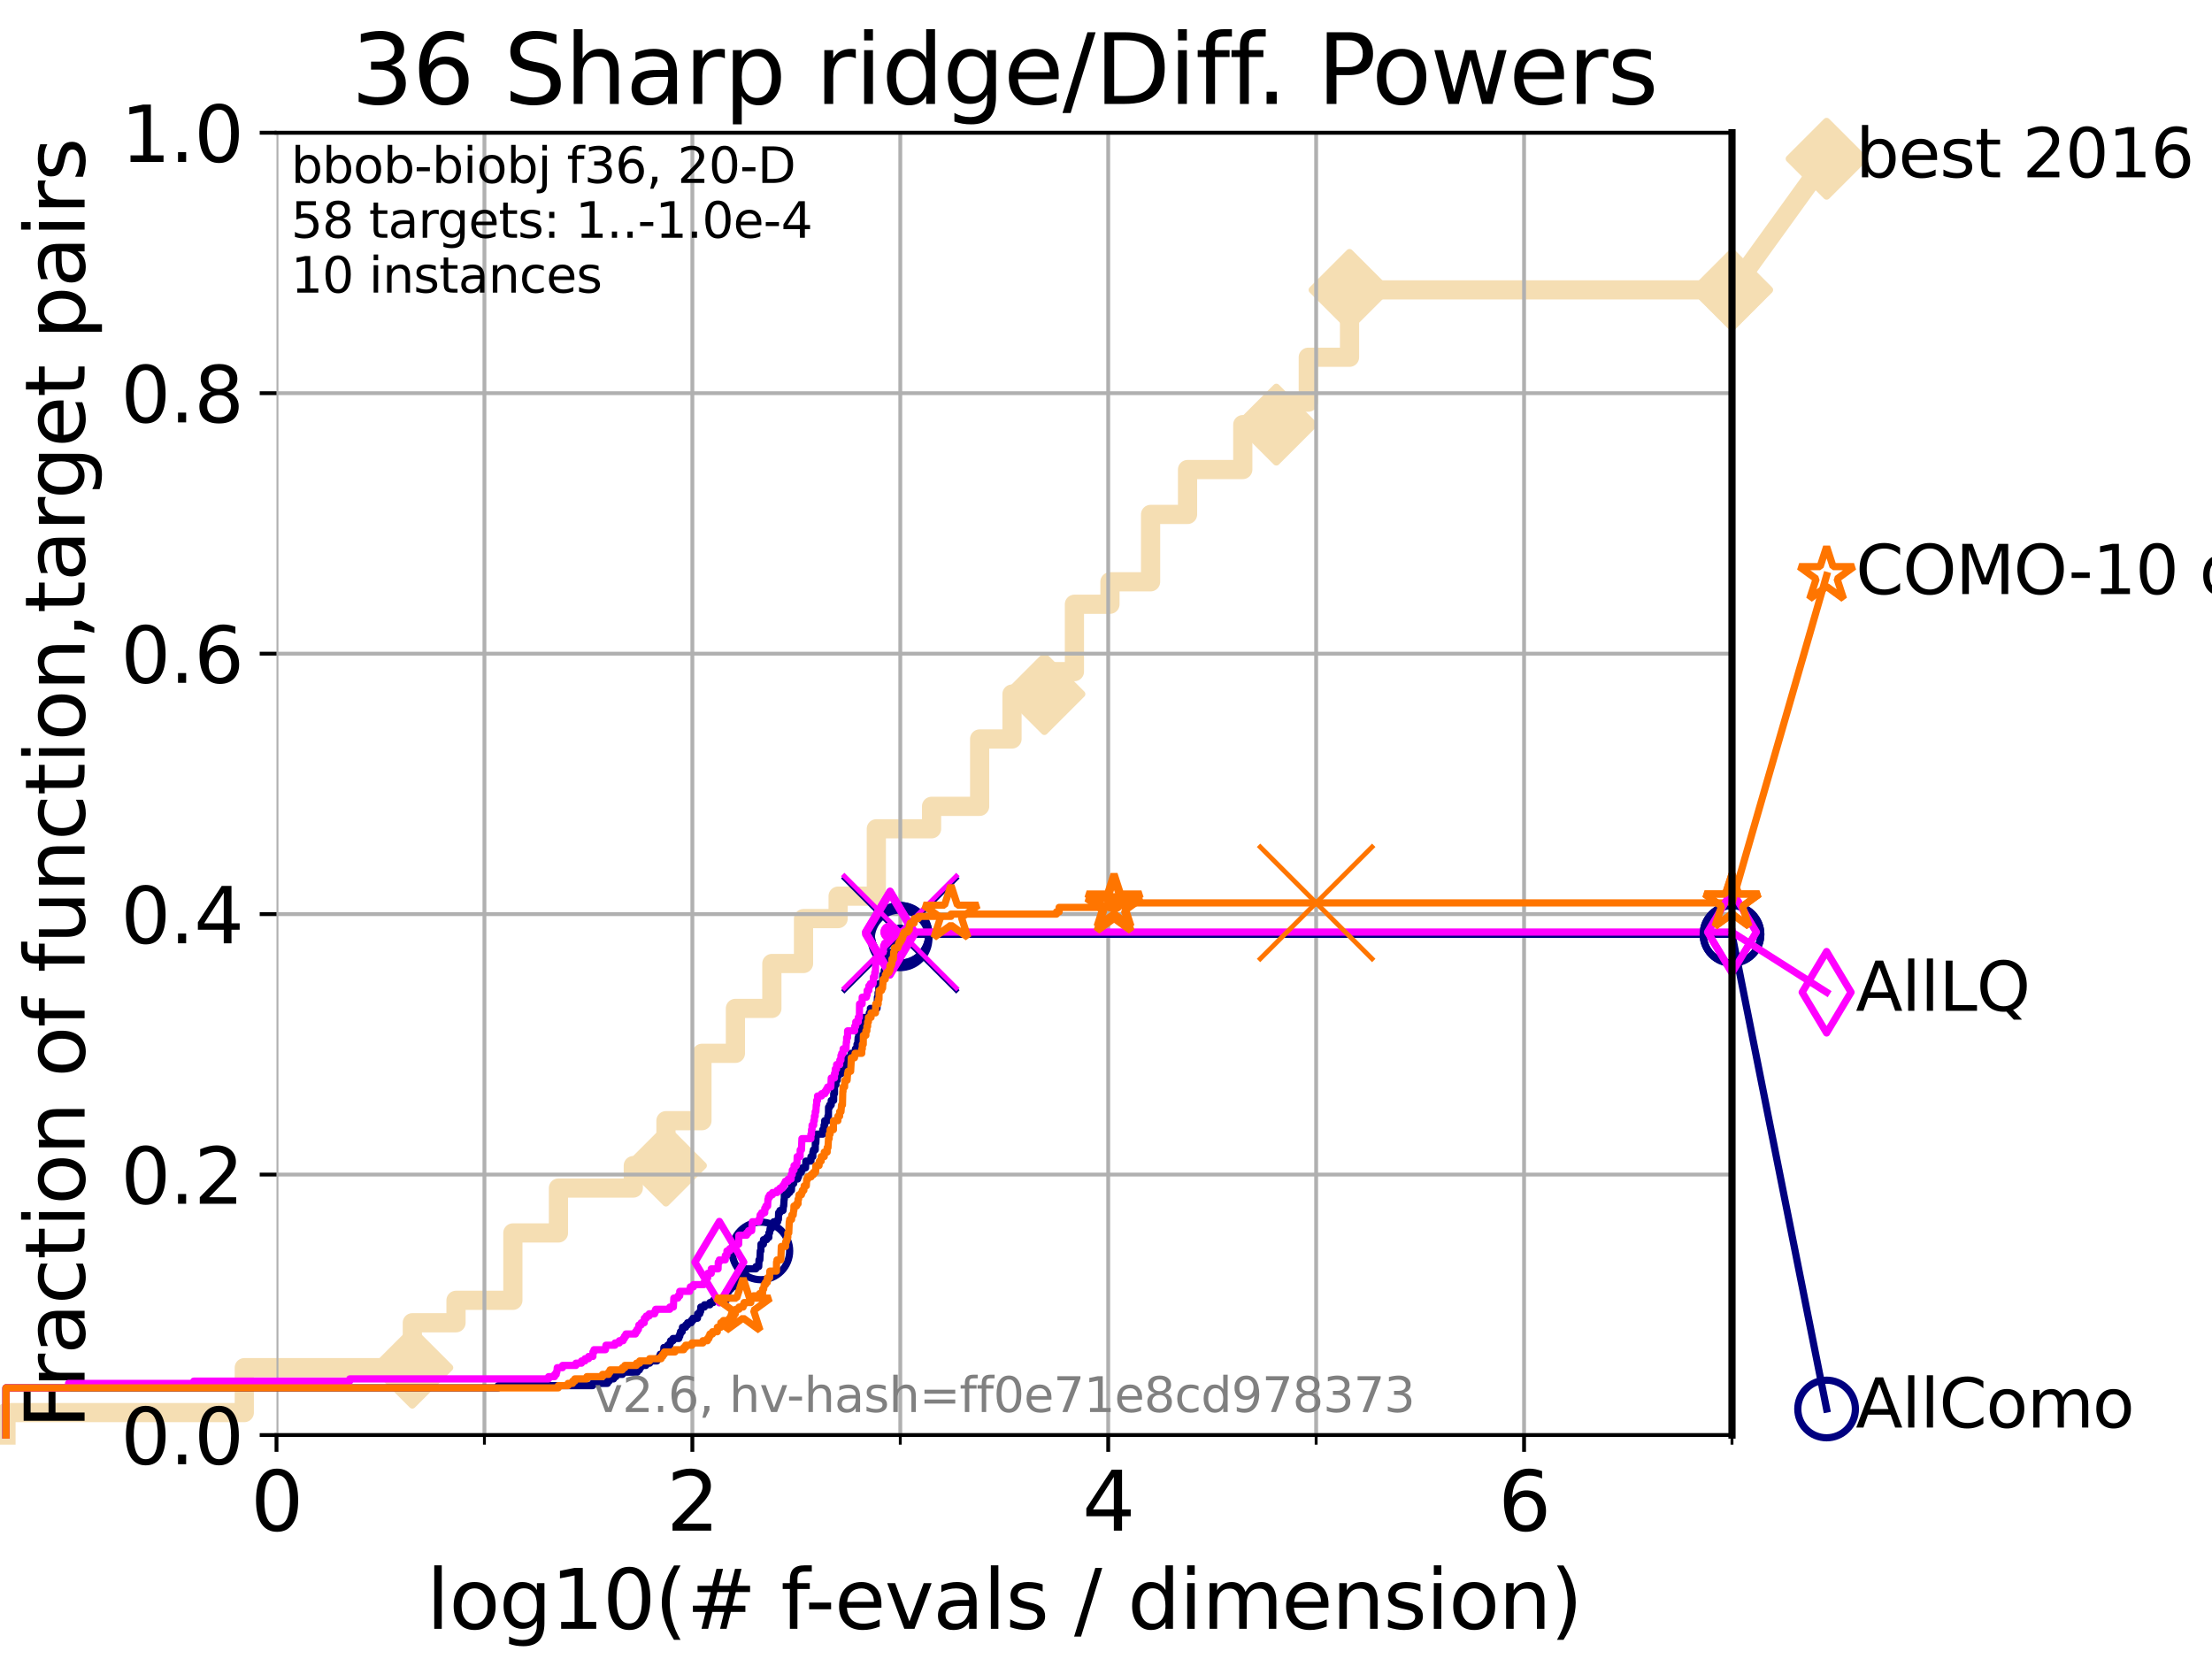 <?xml version="1.0" encoding="utf-8" standalone="no"?>
<!DOCTYPE svg PUBLIC "-//W3C//DTD SVG 1.1//EN"
  "http://www.w3.org/Graphics/SVG/1.1/DTD/svg11.dtd">
<svg xmlns:xlink="http://www.w3.org/1999/xlink" width="460.8pt" height="345.6pt" viewBox="0 0 460.8 345.6" xmlns="http://www.w3.org/2000/svg" version="1.1">
 <defs>
  <style type="text/css">*{stroke-linejoin: round; stroke-linecap: butt}</style>
 </defs>
 <g id="figure_1">
  <g id="patch_1">
   <path d="M 0 345.6 
L 460.8 345.6 
L 460.8 0 
L 0 0 
z
" style="fill: #ffffff"/>
  </g>
  <g id="axes_1">
   <g id="patch_2">
    <path d="M 57.6 298.944 
L 360.806 298.944 
L 360.806 27.648 
L 57.6 27.648 
z
" style="fill: #ffffff"/>
   </g>
   <g id="line2d_1">
    <path d="M 1.246 298.944 
L 1.246 294.266 
L 50.89 294.266 
L 50.89 284.911 
L 85.894 284.911 
L 85.894 275.556 
L 94.995 275.556 
L 94.995 270.879 
L 106.837 270.879 
L 106.837 256.846 
L 116.337 256.846 
L 116.337 247.491 
L 131.929 247.491 
L 131.929 242.814 
L 138.731 242.814 
L 138.731 233.459 
L 146.227 233.459 
L 146.227 219.426 
L 153.201 219.426 
L 153.201 210.071 
L 160.793 210.071 
L 160.793 200.716 
L 167.387 200.716 
L 167.387 191.361 
L 174.598 191.361 
L 174.598 186.684 
L 182.557 186.684 
L 182.557 172.651 
L 194.063 172.651 
L 194.063 167.974 
L 204.077 167.974 
L 204.077 153.941 
L 210.82 153.941 
L 210.82 144.586 
L 217.571 144.586 
L 217.571 139.908 
L 223.822 139.908 
L 223.822 125.876 
L 231.225 125.876 
L 231.225 121.198 
L 239.686 121.198 
L 239.686 107.166 
L 247.387 107.166 
L 247.387 97.811 
L 258.895 97.811 
L 258.895 88.456 
L 265.884 88.456 
L 265.884 83.778 
L 272.539 83.778 
L 272.539 74.423 
L 281.13 74.423 
L 281.13 60.391 
L 360.806 60.391 
" style="fill: none; stroke: #f5deb3; stroke-width: 4; stroke-linecap: square"/>
   </g>
   <g id="line2d_2">
    <defs>
     <path id="m28901eb50d" d="M -0 7.778 
L 7.778 0 
L 0 -7.778 
L -7.778 -0 
z
" style="stroke: #f5deb3; stroke-width: 1.5; stroke-linejoin: miter"/>
    </defs>
    <g>
     <use xlink:href="#m28901eb50d" x="85.894" y="284.911" style="fill: #f5deb3; stroke: #f5deb3; stroke-width: 1.5; stroke-linejoin: miter"/>
     <use xlink:href="#m28901eb50d" x="138.731" y="242.814" style="fill: #f5deb3; stroke: #f5deb3; stroke-width: 1.5; stroke-linejoin: miter"/>
     <use xlink:href="#m28901eb50d" x="217.571" y="144.586" style="fill: #f5deb3; stroke: #f5deb3; stroke-width: 1.5; stroke-linejoin: miter"/>
     <use xlink:href="#m28901eb50d" x="265.884" y="88.456" style="fill: #f5deb3; stroke: #f5deb3; stroke-width: 1.5; stroke-linejoin: miter"/>
     <use xlink:href="#m28901eb50d" x="281.13" y="60.391" style="fill: #f5deb3; stroke: #f5deb3; stroke-width: 1.5; stroke-linejoin: miter"/>
     <use xlink:href="#m28901eb50d" x="360.806" y="60.391" style="fill: #f5deb3; stroke: #f5deb3; stroke-width: 1.5; stroke-linejoin: miter"/>
    </g>
   </g>
   <g id="line2d_3">
    <path style="fill: none; stroke: #f5deb3; stroke-width: 4; stroke-linecap: square"/>
    <g/>
   </g>
   <g id="line2d_4">
    <path d="M 360.806 60.391 
L 380.515 33.074 
" style="fill: none; stroke: #f5deb3; stroke-width: 4; stroke-linecap: square"/>
    <g>
     <use xlink:href="#m28901eb50d" x="360.806" y="60.391" style="fill: #f5deb3; stroke: #f5deb3; stroke-width: 1.5; stroke-linejoin: miter"/>
     <use xlink:href="#m28901eb50d" x="380.515" y="33.074" style="fill: #f5deb3; stroke: #f5deb3; stroke-width: 1.5; stroke-linejoin: miter"/>
    </g>
   </g>
   <g id="matplotlib.axis_1">
    <g id="xtick_1">
     <g id="line2d_5">
      <path d="M 57.6 298.944 
L 57.6 27.648 
" clip-path="url(#p8d6ff0a4d1)" style="fill: none; stroke: #b0b0b0; stroke-width: 0.8; stroke-linecap: square"/>
     </g>
     <g id="line2d_6">
      <defs>
       <path id="mef7bd4727f" d="M 0 0 
L 0 3.5 
" style="stroke: #000000; stroke-width: 0.8"/>
      </defs>
      <g>
       <use xlink:href="#mef7bd4727f" x="57.6" y="298.944" style="stroke: #000000; stroke-width: 0.8"/>
      </g>
     </g>
     <g id="text_1">
      <!-- 0 -->
      <g transform="translate(52.192 318.861) scale(0.17 -0.17)">
       <defs>
        <path id="DejaVuSans-30" d="M 2034 4250 
Q 1547 4250 1301 3770 
Q 1056 3291 1056 2328 
Q 1056 1369 1301 889 
Q 1547 409 2034 409 
Q 2525 409 2770 889 
Q 3016 1369 3016 2328 
Q 3016 3291 2770 3770 
Q 2525 4250 2034 4250 
z
M 2034 4750 
Q 2819 4750 3233 4129 
Q 3647 3509 3647 2328 
Q 3647 1150 3233 529 
Q 2819 -91 2034 -91 
Q 1250 -91 836 529 
Q 422 1150 422 2328 
Q 422 3509 836 4129 
Q 1250 4750 2034 4750 
z
" transform="scale(0.016)"/>
       </defs>
       <use xlink:href="#DejaVuSans-30"/>
      </g>
     </g>
    </g>
    <g id="xtick_2">
     <g id="line2d_7">
      <path d="M 144.23 298.944 
L 144.23 27.648 
" clip-path="url(#p8d6ff0a4d1)" style="fill: none; stroke: #b0b0b0; stroke-width: 0.8; stroke-linecap: square"/>
     </g>
     <g id="line2d_8">
      <g>
       <use xlink:href="#mef7bd4727f" x="144.23" y="298.944" style="stroke: #000000; stroke-width: 0.8"/>
      </g>
     </g>
     <g id="text_2">
      <!-- 2 -->
      <g transform="translate(138.822 318.861) scale(0.17 -0.17)">
       <defs>
        <path id="DejaVuSans-32" d="M 1228 531 
L 3431 531 
L 3431 0 
L 469 0 
L 469 531 
Q 828 903 1448 1529 
Q 2069 2156 2228 2338 
Q 2531 2678 2651 2914 
Q 2772 3150 2772 3378 
Q 2772 3750 2511 3984 
Q 2250 4219 1831 4219 
Q 1534 4219 1204 4116 
Q 875 4013 500 3803 
L 500 4441 
Q 881 4594 1212 4672 
Q 1544 4750 1819 4750 
Q 2544 4750 2975 4387 
Q 3406 4025 3406 3419 
Q 3406 3131 3298 2873 
Q 3191 2616 2906 2266 
Q 2828 2175 2409 1742 
Q 1991 1309 1228 531 
z
" transform="scale(0.016)"/>
       </defs>
       <use xlink:href="#DejaVuSans-32"/>
      </g>
     </g>
    </g>
    <g id="xtick_3">
     <g id="line2d_9">
      <path d="M 230.861 298.944 
L 230.861 27.648 
" clip-path="url(#p8d6ff0a4d1)" style="fill: none; stroke: #b0b0b0; stroke-width: 0.8; stroke-linecap: square"/>
     </g>
     <g id="line2d_10">
      <g>
       <use xlink:href="#mef7bd4727f" x="230.861" y="298.944" style="stroke: #000000; stroke-width: 0.8"/>
      </g>
     </g>
     <g id="text_3">
      <!-- 4 -->
      <g transform="translate(225.453 318.861) scale(0.17 -0.17)">
       <defs>
        <path id="DejaVuSans-34" d="M 2419 4116 
L 825 1625 
L 2419 1625 
L 2419 4116 
z
M 2253 4666 
L 3047 4666 
L 3047 1625 
L 3713 1625 
L 3713 1100 
L 3047 1100 
L 3047 0 
L 2419 0 
L 2419 1100 
L 313 1100 
L 313 1709 
L 2253 4666 
z
" transform="scale(0.016)"/>
       </defs>
       <use xlink:href="#DejaVuSans-34"/>
      </g>
     </g>
    </g>
    <g id="xtick_4">
     <g id="line2d_11">
      <path d="M 317.491 298.944 
L 317.491 27.648 
" clip-path="url(#p8d6ff0a4d1)" style="fill: none; stroke: #b0b0b0; stroke-width: 0.8; stroke-linecap: square"/>
     </g>
     <g id="line2d_12">
      <g>
       <use xlink:href="#mef7bd4727f" x="317.491" y="298.944" style="stroke: #000000; stroke-width: 0.8"/>
      </g>
     </g>
     <g id="text_4">
      <!-- 6 -->
      <g transform="translate(312.083 318.861) scale(0.17 -0.17)">
       <defs>
        <path id="DejaVuSans-36" d="M 2113 2584 
Q 1688 2584 1439 2293 
Q 1191 2003 1191 1497 
Q 1191 994 1439 701 
Q 1688 409 2113 409 
Q 2538 409 2786 701 
Q 3034 994 3034 1497 
Q 3034 2003 2786 2293 
Q 2538 2584 2113 2584 
z
M 3366 4563 
L 3366 3988 
Q 3128 4100 2886 4159 
Q 2644 4219 2406 4219 
Q 1781 4219 1451 3797 
Q 1122 3375 1075 2522 
Q 1259 2794 1537 2939 
Q 1816 3084 2150 3084 
Q 2853 3084 3261 2657 
Q 3669 2231 3669 1497 
Q 3669 778 3244 343 
Q 2819 -91 2113 -91 
Q 1303 -91 875 529 
Q 447 1150 447 2328 
Q 447 3434 972 4092 
Q 1497 4750 2381 4750 
Q 2619 4750 2861 4703 
Q 3103 4656 3366 4563 
z
" transform="scale(0.016)"/>
       </defs>
       <use xlink:href="#DejaVuSans-36"/>
      </g>
     </g>
    </g>
    <g id="xtick_5">
     <g id="line2d_13">
      <path d="M 100.915 298.944 
L 100.915 27.648 
" clip-path="url(#p8d6ff0a4d1)" style="fill: none; stroke: #b0b0b0; stroke-width: 0.8; stroke-linecap: square"/>
     </g>
     <g id="line2d_14">
      <defs>
       <path id="me6d88f7568" d="M 0 0 
L 0 2 
" style="stroke: #000000; stroke-width: 0.6"/>
      </defs>
      <g>
       <use xlink:href="#me6d88f7568" x="100.915" y="298.944" style="stroke: #000000; stroke-width: 0.6"/>
      </g>
     </g>
    </g>
    <g id="xtick_6">
     <g id="line2d_15">
      <path d="M 187.546 298.944 
L 187.546 27.648 
" clip-path="url(#p8d6ff0a4d1)" style="fill: none; stroke: #b0b0b0; stroke-width: 0.8; stroke-linecap: square"/>
     </g>
     <g id="line2d_16">
      <g>
       <use xlink:href="#me6d88f7568" x="187.546" y="298.944" style="stroke: #000000; stroke-width: 0.6"/>
      </g>
     </g>
    </g>
    <g id="xtick_7">
     <g id="line2d_17">
      <path d="M 274.176 298.944 
L 274.176 27.648 
" clip-path="url(#p8d6ff0a4d1)" style="fill: none; stroke: #b0b0b0; stroke-width: 0.8; stroke-linecap: square"/>
     </g>
     <g id="line2d_18">
      <g>
       <use xlink:href="#me6d88f7568" x="274.176" y="298.944" style="stroke: #000000; stroke-width: 0.6"/>
      </g>
     </g>
    </g>
    <g id="xtick_8">
     <g id="line2d_19">
      <path d="M 360.806 298.944 
L 360.806 27.648 
" clip-path="url(#p8d6ff0a4d1)" style="fill: none; stroke: #b0b0b0; stroke-width: 0.8; stroke-linecap: square"/>
     </g>
     <g id="line2d_20">
      <g>
       <use xlink:href="#me6d88f7568" x="360.806" y="298.944" style="stroke: #000000; stroke-width: 0.6"/>
      </g>
     </g>
    </g>
    <g id="text_5">
     <!-- log10(# f-evals / dimension) -->
     <g transform="translate(88.823 339.314) scale(0.17 -0.17)">
      <defs>
       <path id="DejaVuSans-6c" d="M 603 4863 
L 1178 4863 
L 1178 0 
L 603 0 
L 603 4863 
z
" transform="scale(0.016)"/>
       <path id="DejaVuSans-6f" d="M 1959 3097 
Q 1497 3097 1228 2736 
Q 959 2375 959 1747 
Q 959 1119 1226 758 
Q 1494 397 1959 397 
Q 2419 397 2687 759 
Q 2956 1122 2956 1747 
Q 2956 2369 2687 2733 
Q 2419 3097 1959 3097 
z
M 1959 3584 
Q 2709 3584 3137 3096 
Q 3566 2609 3566 1747 
Q 3566 888 3137 398 
Q 2709 -91 1959 -91 
Q 1206 -91 779 398 
Q 353 888 353 1747 
Q 353 2609 779 3096 
Q 1206 3584 1959 3584 
z
" transform="scale(0.016)"/>
       <path id="DejaVuSans-67" d="M 2906 1791 
Q 2906 2416 2648 2759 
Q 2391 3103 1925 3103 
Q 1463 3103 1205 2759 
Q 947 2416 947 1791 
Q 947 1169 1205 825 
Q 1463 481 1925 481 
Q 2391 481 2648 825 
Q 2906 1169 2906 1791 
z
M 3481 434 
Q 3481 -459 3084 -895 
Q 2688 -1331 1869 -1331 
Q 1566 -1331 1297 -1286 
Q 1028 -1241 775 -1147 
L 775 -588 
Q 1028 -725 1275 -790 
Q 1522 -856 1778 -856 
Q 2344 -856 2625 -561 
Q 2906 -266 2906 331 
L 2906 616 
Q 2728 306 2450 153 
Q 2172 0 1784 0 
Q 1141 0 747 490 
Q 353 981 353 1791 
Q 353 2603 747 3093 
Q 1141 3584 1784 3584 
Q 2172 3584 2450 3431 
Q 2728 3278 2906 2969 
L 2906 3500 
L 3481 3500 
L 3481 434 
z
" transform="scale(0.016)"/>
       <path id="DejaVuSans-31" d="M 794 531 
L 1825 531 
L 1825 4091 
L 703 3866 
L 703 4441 
L 1819 4666 
L 2450 4666 
L 2450 531 
L 3481 531 
L 3481 0 
L 794 0 
L 794 531 
z
" transform="scale(0.016)"/>
       <path id="DejaVuSans-28" d="M 1984 4856 
Q 1566 4138 1362 3434 
Q 1159 2731 1159 2009 
Q 1159 1288 1364 580 
Q 1569 -128 1984 -844 
L 1484 -844 
Q 1016 -109 783 600 
Q 550 1309 550 2009 
Q 550 2706 781 3412 
Q 1013 4119 1484 4856 
L 1984 4856 
z
" transform="scale(0.016)"/>
       <path id="DejaVuSans-23" d="M 3272 2816 
L 2363 2816 
L 2100 1772 
L 3016 1772 
L 3272 2816 
z
M 2803 4594 
L 2478 3297 
L 3391 3297 
L 3719 4594 
L 4219 4594 
L 3897 3297 
L 4872 3297 
L 4872 2816 
L 3775 2816 
L 3519 1772 
L 4513 1772 
L 4513 1294 
L 3397 1294 
L 3072 0 
L 2572 0 
L 2894 1294 
L 1978 1294 
L 1656 0 
L 1153 0 
L 1478 1294 
L 494 1294 
L 494 1772 
L 1594 1772 
L 1856 2816 
L 850 2816 
L 850 3297 
L 1978 3297 
L 2297 4594 
L 2803 4594 
z
" transform="scale(0.016)"/>
       <path id="DejaVuSans-20" transform="scale(0.016)"/>
       <path id="DejaVuSans-66" d="M 2375 4863 
L 2375 4384 
L 1825 4384 
Q 1516 4384 1395 4259 
Q 1275 4134 1275 3809 
L 1275 3500 
L 2222 3500 
L 2222 3053 
L 1275 3053 
L 1275 0 
L 697 0 
L 697 3053 
L 147 3053 
L 147 3500 
L 697 3500 
L 697 3744 
Q 697 4328 969 4595 
Q 1241 4863 1831 4863 
L 2375 4863 
z
" transform="scale(0.016)"/>
       <path id="DejaVuSans-2d" d="M 313 2009 
L 1997 2009 
L 1997 1497 
L 313 1497 
L 313 2009 
z
" transform="scale(0.016)"/>
       <path id="DejaVuSans-65" d="M 3597 1894 
L 3597 1613 
L 953 1613 
Q 991 1019 1311 708 
Q 1631 397 2203 397 
Q 2534 397 2845 478 
Q 3156 559 3463 722 
L 3463 178 
Q 3153 47 2828 -22 
Q 2503 -91 2169 -91 
Q 1331 -91 842 396 
Q 353 884 353 1716 
Q 353 2575 817 3079 
Q 1281 3584 2069 3584 
Q 2775 3584 3186 3129 
Q 3597 2675 3597 1894 
z
M 3022 2063 
Q 3016 2534 2758 2815 
Q 2500 3097 2075 3097 
Q 1594 3097 1305 2825 
Q 1016 2553 972 2059 
L 3022 2063 
z
" transform="scale(0.016)"/>
       <path id="DejaVuSans-76" d="M 191 3500 
L 800 3500 
L 1894 563 
L 2988 3500 
L 3597 3500 
L 2284 0 
L 1503 0 
L 191 3500 
z
" transform="scale(0.016)"/>
       <path id="DejaVuSans-61" d="M 2194 1759 
Q 1497 1759 1228 1600 
Q 959 1441 959 1056 
Q 959 750 1161 570 
Q 1363 391 1709 391 
Q 2188 391 2477 730 
Q 2766 1069 2766 1631 
L 2766 1759 
L 2194 1759 
z
M 3341 1997 
L 3341 0 
L 2766 0 
L 2766 531 
Q 2569 213 2275 61 
Q 1981 -91 1556 -91 
Q 1019 -91 701 211 
Q 384 513 384 1019 
Q 384 1609 779 1909 
Q 1175 2209 1959 2209 
L 2766 2209 
L 2766 2266 
Q 2766 2663 2505 2880 
Q 2244 3097 1772 3097 
Q 1472 3097 1187 3025 
Q 903 2953 641 2809 
L 641 3341 
Q 956 3463 1253 3523 
Q 1550 3584 1831 3584 
Q 2591 3584 2966 3190 
Q 3341 2797 3341 1997 
z
" transform="scale(0.016)"/>
       <path id="DejaVuSans-73" d="M 2834 3397 
L 2834 2853 
Q 2591 2978 2328 3040 
Q 2066 3103 1784 3103 
Q 1356 3103 1142 2972 
Q 928 2841 928 2578 
Q 928 2378 1081 2264 
Q 1234 2150 1697 2047 
L 1894 2003 
Q 2506 1872 2764 1633 
Q 3022 1394 3022 966 
Q 3022 478 2636 193 
Q 2250 -91 1575 -91 
Q 1294 -91 989 -36 
Q 684 19 347 128 
L 347 722 
Q 666 556 975 473 
Q 1284 391 1588 391 
Q 1994 391 2212 530 
Q 2431 669 2431 922 
Q 2431 1156 2273 1281 
Q 2116 1406 1581 1522 
L 1381 1569 
Q 847 1681 609 1914 
Q 372 2147 372 2553 
Q 372 3047 722 3315 
Q 1072 3584 1716 3584 
Q 2034 3584 2315 3537 
Q 2597 3491 2834 3397 
z
" transform="scale(0.016)"/>
       <path id="DejaVuSans-2f" d="M 1625 4666 
L 2156 4666 
L 531 -594 
L 0 -594 
L 1625 4666 
z
" transform="scale(0.016)"/>
       <path id="DejaVuSans-64" d="M 2906 2969 
L 2906 4863 
L 3481 4863 
L 3481 0 
L 2906 0 
L 2906 525 
Q 2725 213 2448 61 
Q 2172 -91 1784 -91 
Q 1150 -91 751 415 
Q 353 922 353 1747 
Q 353 2572 751 3078 
Q 1150 3584 1784 3584 
Q 2172 3584 2448 3432 
Q 2725 3281 2906 2969 
z
M 947 1747 
Q 947 1113 1208 752 
Q 1469 391 1925 391 
Q 2381 391 2643 752 
Q 2906 1113 2906 1747 
Q 2906 2381 2643 2742 
Q 2381 3103 1925 3103 
Q 1469 3103 1208 2742 
Q 947 2381 947 1747 
z
" transform="scale(0.016)"/>
       <path id="DejaVuSans-69" d="M 603 3500 
L 1178 3500 
L 1178 0 
L 603 0 
L 603 3500 
z
M 603 4863 
L 1178 4863 
L 1178 4134 
L 603 4134 
L 603 4863 
z
" transform="scale(0.016)"/>
       <path id="DejaVuSans-6d" d="M 3328 2828 
Q 3544 3216 3844 3400 
Q 4144 3584 4550 3584 
Q 5097 3584 5394 3201 
Q 5691 2819 5691 2113 
L 5691 0 
L 5113 0 
L 5113 2094 
Q 5113 2597 4934 2840 
Q 4756 3084 4391 3084 
Q 3944 3084 3684 2787 
Q 3425 2491 3425 1978 
L 3425 0 
L 2847 0 
L 2847 2094 
Q 2847 2600 2669 2842 
Q 2491 3084 2119 3084 
Q 1678 3084 1418 2786 
Q 1159 2488 1159 1978 
L 1159 0 
L 581 0 
L 581 3500 
L 1159 3500 
L 1159 2956 
Q 1356 3278 1631 3431 
Q 1906 3584 2284 3584 
Q 2666 3584 2933 3390 
Q 3200 3197 3328 2828 
z
" transform="scale(0.016)"/>
       <path id="DejaVuSans-6e" d="M 3513 2113 
L 3513 0 
L 2938 0 
L 2938 2094 
Q 2938 2591 2744 2837 
Q 2550 3084 2163 3084 
Q 1697 3084 1428 2787 
Q 1159 2491 1159 1978 
L 1159 0 
L 581 0 
L 581 3500 
L 1159 3500 
L 1159 2956 
Q 1366 3272 1645 3428 
Q 1925 3584 2291 3584 
Q 2894 3584 3203 3211 
Q 3513 2838 3513 2113 
z
" transform="scale(0.016)"/>
       <path id="DejaVuSans-29" d="M 513 4856 
L 1013 4856 
Q 1481 4119 1714 3412 
Q 1947 2706 1947 2009 
Q 1947 1309 1714 600 
Q 1481 -109 1013 -844 
L 513 -844 
Q 928 -128 1133 580 
Q 1338 1288 1338 2009 
Q 1338 2731 1133 3434 
Q 928 4138 513 4856 
z
" transform="scale(0.016)"/>
      </defs>
      <use xlink:href="#DejaVuSans-6c"/>
      <use xlink:href="#DejaVuSans-6f" x="27.783"/>
      <use xlink:href="#DejaVuSans-67" x="88.965"/>
      <use xlink:href="#DejaVuSans-31" x="152.441"/>
      <use xlink:href="#DejaVuSans-30" x="216.064"/>
      <use xlink:href="#DejaVuSans-28" x="279.688"/>
      <use xlink:href="#DejaVuSans-23" x="318.701"/>
      <use xlink:href="#DejaVuSans-20" x="402.49"/>
      <use xlink:href="#DejaVuSans-66" x="434.277"/>
      <use xlink:href="#DejaVuSans-2d" x="463.982"/>
      <use xlink:href="#DejaVuSans-65" x="500.066"/>
      <use xlink:href="#DejaVuSans-76" x="561.59"/>
      <use xlink:href="#DejaVuSans-61" x="620.77"/>
      <use xlink:href="#DejaVuSans-6c" x="682.049"/>
      <use xlink:href="#DejaVuSans-73" x="709.832"/>
      <use xlink:href="#DejaVuSans-20" x="761.932"/>
      <use xlink:href="#DejaVuSans-2f" x="793.719"/>
      <use xlink:href="#DejaVuSans-20" x="827.41"/>
      <use xlink:href="#DejaVuSans-64" x="859.197"/>
      <use xlink:href="#DejaVuSans-69" x="922.674"/>
      <use xlink:href="#DejaVuSans-6d" x="950.457"/>
      <use xlink:href="#DejaVuSans-65" x="1047.869"/>
      <use xlink:href="#DejaVuSans-6e" x="1109.393"/>
      <use xlink:href="#DejaVuSans-73" x="1172.771"/>
      <use xlink:href="#DejaVuSans-69" x="1224.871"/>
      <use xlink:href="#DejaVuSans-6f" x="1252.654"/>
      <use xlink:href="#DejaVuSans-6e" x="1313.836"/>
      <use xlink:href="#DejaVuSans-29" x="1377.215"/>
     </g>
    </g>
   </g>
   <g id="matplotlib.axis_2">
    <g id="ytick_1">
     <g id="line2d_21">
      <path d="M 57.6 298.944 
L 360.806 298.944 
" clip-path="url(#p8d6ff0a4d1)" style="fill: none; stroke: #b0b0b0; stroke-width: 0.8; stroke-linecap: square"/>
     </g>
     <g id="line2d_22">
      <defs>
       <path id="mf5b8a8e7d0" d="M 0 0 
L -3.5 0 
" style="stroke: #000000; stroke-width: 0.8"/>
      </defs>
      <g>
       <use xlink:href="#mf5b8a8e7d0" x="57.6" y="298.944" style="stroke: #000000; stroke-width: 0.8"/>
      </g>
     </g>
     <g id="text_6">
      <!-- 0.0 -->
      <g transform="translate(25.155 305.023) scale(0.16 -0.16)">
       <defs>
        <path id="DejaVuSans-2e" d="M 684 794 
L 1344 794 
L 1344 0 
L 684 0 
L 684 794 
z
" transform="scale(0.016)"/>
       </defs>
       <use xlink:href="#DejaVuSans-30"/>
       <use xlink:href="#DejaVuSans-2e" x="63.623"/>
       <use xlink:href="#DejaVuSans-30" x="95.41"/>
      </g>
     </g>
    </g>
    <g id="ytick_2">
     <g id="line2d_23">
      <path d="M 57.6 244.685 
L 360.806 244.685 
" clip-path="url(#p8d6ff0a4d1)" style="fill: none; stroke: #b0b0b0; stroke-width: 0.8; stroke-linecap: square"/>
     </g>
     <g id="line2d_24">
      <g>
       <use xlink:href="#mf5b8a8e7d0" x="57.6" y="244.685" style="stroke: #000000; stroke-width: 0.8"/>
      </g>
     </g>
     <g id="text_7">
      <!-- 0.2 -->
      <g transform="translate(25.155 250.764) scale(0.16 -0.16)">
       <use xlink:href="#DejaVuSans-30"/>
       <use xlink:href="#DejaVuSans-2e" x="63.623"/>
       <use xlink:href="#DejaVuSans-32" x="95.41"/>
      </g>
     </g>
    </g>
    <g id="ytick_3">
     <g id="line2d_25">
      <path d="M 57.6 190.426 
L 360.806 190.426 
" clip-path="url(#p8d6ff0a4d1)" style="fill: none; stroke: #b0b0b0; stroke-width: 0.8; stroke-linecap: square"/>
     </g>
     <g id="line2d_26">
      <g>
       <use xlink:href="#mf5b8a8e7d0" x="57.6" y="190.426" style="stroke: #000000; stroke-width: 0.8"/>
      </g>
     </g>
     <g id="text_8">
      <!-- 0.4 -->
      <g transform="translate(25.155 196.504) scale(0.16 -0.16)">
       <use xlink:href="#DejaVuSans-30"/>
       <use xlink:href="#DejaVuSans-2e" x="63.623"/>
       <use xlink:href="#DejaVuSans-34" x="95.41"/>
      </g>
     </g>
    </g>
    <g id="ytick_4">
     <g id="line2d_27">
      <path d="M 57.6 136.166 
L 360.806 136.166 
" clip-path="url(#p8d6ff0a4d1)" style="fill: none; stroke: #b0b0b0; stroke-width: 0.8; stroke-linecap: square"/>
     </g>
     <g id="line2d_28">
      <g>
       <use xlink:href="#mf5b8a8e7d0" x="57.6" y="136.166" style="stroke: #000000; stroke-width: 0.8"/>
      </g>
     </g>
     <g id="text_9">
      <!-- 0.6 -->
      <g transform="translate(25.155 142.245) scale(0.16 -0.16)">
       <use xlink:href="#DejaVuSans-30"/>
       <use xlink:href="#DejaVuSans-2e" x="63.623"/>
       <use xlink:href="#DejaVuSans-36" x="95.41"/>
      </g>
     </g>
    </g>
    <g id="ytick_5">
     <g id="line2d_29">
      <path d="M 57.6 81.907 
L 360.806 81.907 
" clip-path="url(#p8d6ff0a4d1)" style="fill: none; stroke: #b0b0b0; stroke-width: 0.8; stroke-linecap: square"/>
     </g>
     <g id="line2d_30">
      <g>
       <use xlink:href="#mf5b8a8e7d0" x="57.6" y="81.907" style="stroke: #000000; stroke-width: 0.8"/>
      </g>
     </g>
     <g id="text_10">
      <!-- 0.8 -->
      <g transform="translate(25.155 87.986) scale(0.16 -0.16)">
       <defs>
        <path id="DejaVuSans-38" d="M 2034 2216 
Q 1584 2216 1326 1975 
Q 1069 1734 1069 1313 
Q 1069 891 1326 650 
Q 1584 409 2034 409 
Q 2484 409 2743 651 
Q 3003 894 3003 1313 
Q 3003 1734 2745 1975 
Q 2488 2216 2034 2216 
z
M 1403 2484 
Q 997 2584 770 2862 
Q 544 3141 544 3541 
Q 544 4100 942 4425 
Q 1341 4750 2034 4750 
Q 2731 4750 3128 4425 
Q 3525 4100 3525 3541 
Q 3525 3141 3298 2862 
Q 3072 2584 2669 2484 
Q 3125 2378 3379 2068 
Q 3634 1759 3634 1313 
Q 3634 634 3220 271 
Q 2806 -91 2034 -91 
Q 1263 -91 848 271 
Q 434 634 434 1313 
Q 434 1759 690 2068 
Q 947 2378 1403 2484 
z
M 1172 3481 
Q 1172 3119 1398 2916 
Q 1625 2713 2034 2713 
Q 2441 2713 2670 2916 
Q 2900 3119 2900 3481 
Q 2900 3844 2670 4047 
Q 2441 4250 2034 4250 
Q 1625 4250 1398 4047 
Q 1172 3844 1172 3481 
z
" transform="scale(0.016)"/>
       </defs>
       <use xlink:href="#DejaVuSans-30"/>
       <use xlink:href="#DejaVuSans-2e" x="63.623"/>
       <use xlink:href="#DejaVuSans-38" x="95.41"/>
      </g>
     </g>
    </g>
    <g id="ytick_6">
     <g id="line2d_31">
      <path d="M 57.6 27.648 
L 360.806 27.648 
" clip-path="url(#p8d6ff0a4d1)" style="fill: none; stroke: #b0b0b0; stroke-width: 0.8; stroke-linecap: square"/>
     </g>
     <g id="line2d_32">
      <g>
       <use xlink:href="#mf5b8a8e7d0" x="57.6" y="27.648" style="stroke: #000000; stroke-width: 0.8"/>
      </g>
     </g>
     <g id="text_11">
      <!-- 1.0 -->
      <g transform="translate(25.155 33.727) scale(0.16 -0.16)">
       <use xlink:href="#DejaVuSans-31"/>
       <use xlink:href="#DejaVuSans-2e" x="63.623"/>
       <use xlink:href="#DejaVuSans-30" x="95.41"/>
      </g>
     </g>
    </g>
    <g id="text_12">
     <!-- Fraction of function,target pairs -->
     <g transform="translate(17.62 297.681) rotate(-90) scale(0.17 -0.17)">
      <defs>
       <path id="DejaVuSans-46" d="M 628 4666 
L 3309 4666 
L 3309 4134 
L 1259 4134 
L 1259 2759 
L 3109 2759 
L 3109 2228 
L 1259 2228 
L 1259 0 
L 628 0 
L 628 4666 
z
" transform="scale(0.016)"/>
       <path id="DejaVuSans-72" d="M 2631 2963 
Q 2534 3019 2420 3045 
Q 2306 3072 2169 3072 
Q 1681 3072 1420 2755 
Q 1159 2438 1159 1844 
L 1159 0 
L 581 0 
L 581 3500 
L 1159 3500 
L 1159 2956 
Q 1341 3275 1631 3429 
Q 1922 3584 2338 3584 
Q 2397 3584 2469 3576 
Q 2541 3569 2628 3553 
L 2631 2963 
z
" transform="scale(0.016)"/>
       <path id="DejaVuSans-63" d="M 3122 3366 
L 3122 2828 
Q 2878 2963 2633 3030 
Q 2388 3097 2138 3097 
Q 1578 3097 1268 2742 
Q 959 2388 959 1747 
Q 959 1106 1268 751 
Q 1578 397 2138 397 
Q 2388 397 2633 464 
Q 2878 531 3122 666 
L 3122 134 
Q 2881 22 2623 -34 
Q 2366 -91 2075 -91 
Q 1284 -91 818 406 
Q 353 903 353 1747 
Q 353 2603 823 3093 
Q 1294 3584 2113 3584 
Q 2378 3584 2631 3529 
Q 2884 3475 3122 3366 
z
" transform="scale(0.016)"/>
       <path id="DejaVuSans-74" d="M 1172 4494 
L 1172 3500 
L 2356 3500 
L 2356 3053 
L 1172 3053 
L 1172 1153 
Q 1172 725 1289 603 
Q 1406 481 1766 481 
L 2356 481 
L 2356 0 
L 1766 0 
Q 1100 0 847 248 
Q 594 497 594 1153 
L 594 3053 
L 172 3053 
L 172 3500 
L 594 3500 
L 594 4494 
L 1172 4494 
z
" transform="scale(0.016)"/>
       <path id="DejaVuSans-75" d="M 544 1381 
L 544 3500 
L 1119 3500 
L 1119 1403 
Q 1119 906 1312 657 
Q 1506 409 1894 409 
Q 2359 409 2629 706 
Q 2900 1003 2900 1516 
L 2900 3500 
L 3475 3500 
L 3475 0 
L 2900 0 
L 2900 538 
Q 2691 219 2414 64 
Q 2138 -91 1772 -91 
Q 1169 -91 856 284 
Q 544 659 544 1381 
z
M 1991 3584 
L 1991 3584 
z
" transform="scale(0.016)"/>
       <path id="DejaVuSans-2c" d="M 750 794 
L 1409 794 
L 1409 256 
L 897 -744 
L 494 -744 
L 750 256 
L 750 794 
z
" transform="scale(0.016)"/>
       <path id="DejaVuSans-70" d="M 1159 525 
L 1159 -1331 
L 581 -1331 
L 581 3500 
L 1159 3500 
L 1159 2969 
Q 1341 3281 1617 3432 
Q 1894 3584 2278 3584 
Q 2916 3584 3314 3078 
Q 3713 2572 3713 1747 
Q 3713 922 3314 415 
Q 2916 -91 2278 -91 
Q 1894 -91 1617 61 
Q 1341 213 1159 525 
z
M 3116 1747 
Q 3116 2381 2855 2742 
Q 2594 3103 2138 3103 
Q 1681 3103 1420 2742 
Q 1159 2381 1159 1747 
Q 1159 1113 1420 752 
Q 1681 391 2138 391 
Q 2594 391 2855 752 
Q 3116 1113 3116 1747 
z
" transform="scale(0.016)"/>
      </defs>
      <use xlink:href="#DejaVuSans-46"/>
      <use xlink:href="#DejaVuSans-72" x="50.27"/>
      <use xlink:href="#DejaVuSans-61" x="91.383"/>
      <use xlink:href="#DejaVuSans-63" x="152.662"/>
      <use xlink:href="#DejaVuSans-74" x="207.643"/>
      <use xlink:href="#DejaVuSans-69" x="246.852"/>
      <use xlink:href="#DejaVuSans-6f" x="274.635"/>
      <use xlink:href="#DejaVuSans-6e" x="335.816"/>
      <use xlink:href="#DejaVuSans-20" x="399.195"/>
      <use xlink:href="#DejaVuSans-6f" x="430.982"/>
      <use xlink:href="#DejaVuSans-66" x="492.164"/>
      <use xlink:href="#DejaVuSans-20" x="527.369"/>
      <use xlink:href="#DejaVuSans-66" x="559.156"/>
      <use xlink:href="#DejaVuSans-75" x="594.361"/>
      <use xlink:href="#DejaVuSans-6e" x="657.74"/>
      <use xlink:href="#DejaVuSans-63" x="721.119"/>
      <use xlink:href="#DejaVuSans-74" x="776.1"/>
      <use xlink:href="#DejaVuSans-69" x="815.309"/>
      <use xlink:href="#DejaVuSans-6f" x="843.092"/>
      <use xlink:href="#DejaVuSans-6e" x="904.273"/>
      <use xlink:href="#DejaVuSans-2c" x="967.652"/>
      <use xlink:href="#DejaVuSans-74" x="999.439"/>
      <use xlink:href="#DejaVuSans-61" x="1038.648"/>
      <use xlink:href="#DejaVuSans-72" x="1099.928"/>
      <use xlink:href="#DejaVuSans-67" x="1139.291"/>
      <use xlink:href="#DejaVuSans-65" x="1202.768"/>
      <use xlink:href="#DejaVuSans-74" x="1264.291"/>
      <use xlink:href="#DejaVuSans-20" x="1303.5"/>
      <use xlink:href="#DejaVuSans-70" x="1335.287"/>
      <use xlink:href="#DejaVuSans-61" x="1398.764"/>
      <use xlink:href="#DejaVuSans-69" x="1460.043"/>
      <use xlink:href="#DejaVuSans-72" x="1487.826"/>
      <use xlink:href="#DejaVuSans-73" x="1528.939"/>
     </g>
    </g>
   </g>
   <g id="line2d_33">
    <defs>
     <path id="m4a5fa3ebe4" d="M 0 1.5 
C 0.398 1.5 0.779 1.342 1.061 1.061 
C 1.342 0.779 1.5 0.398 1.5 0 
C 1.5 -0.398 1.342 -0.779 1.061 -1.061 
C 0.779 -1.342 0.398 -1.5 0 -1.5 
C -0.398 -1.5 -0.779 -1.342 -1.061 -1.061 
C -1.342 -0.779 -1.5 -0.398 -1.5 0 
C -1.5 0.398 -1.342 0.779 -1.061 1.061 
C -0.779 1.342 -0.398 1.5 0 1.5 
z
" style="stroke: #f5deb3"/>
    </defs>
    <g>
     <use xlink:href="#m4a5fa3ebe4" x="281.13" y="60.391" style="fill: #f5deb3; stroke: #f5deb3"/>
     <use xlink:href="#m4a5fa3ebe4" x="281.13" y="60.391" style="fill: #f5deb3; stroke: #f5deb3"/>
    </g>
   </g>
   <g id="line2d_34">
    <defs>
     <path id="m269188a4e0" d="M 0 1.5 
C 0.398 1.5 0.779 1.342 1.061 1.061 
C 1.342 0.779 1.5 0.398 1.5 0 
C 1.5 -0.398 1.342 -0.779 1.061 -1.061 
C 0.779 -1.342 0.398 -1.5 0 -1.5 
C -0.398 -1.5 -0.779 -1.342 -1.061 -1.061 
C -1.342 -0.779 -1.5 -0.398 -1.5 0 
C -1.5 0.398 -1.342 0.779 -1.061 1.061 
C -0.779 1.342 -0.398 1.5 0 1.5 
z
" style="stroke: #000080"/>
    </defs>
    <g>
     <use xlink:href="#m269188a4e0" x="187.494" y="194.635" style="fill: #000080; stroke: #000080"/>
     <use xlink:href="#m269188a4e0" x="187.494" y="194.635" style="fill: #000080; stroke: #000080"/>
    </g>
   </g>
   <g id="line2d_35">
    <path d="M 1.246 298.944 
L 1.246 289.121 
L 103.788 289.121 
L 103.788 288.653 
L 123.46 288.653 
L 123.46 288.186 
L 126.541 288.186 
L 126.541 287.718 
L 126.899 287.718 
L 126.899 287.25 
L 127.822 287.25 
L 127.822 286.782 
L 128.31 286.782 
L 128.31 286.315 
L 129.664 286.315 
L 129.664 285.847 
L 132.743 285.847 
L 132.743 285.379 
L 133.205 285.379 
L 133.205 284.911 
L 133.474 284.911 
L 133.474 284.444 
L 134.558 284.444 
L 134.558 283.976 
L 135.344 283.976 
L 135.344 283.508 
L 136.851 283.508 
L 136.851 283.04 
L 137.345 283.04 
L 137.345 282.573 
L 137.548 282.573 
L 137.548 282.105 
L 138.233 282.105 
L 138.297 280.702 
L 139.08 280.702 
L 139.08 280.234 
L 139.532 280.234 
L 139.532 279.766 
L 139.701 279.766 
L 139.701 279.298 
L 140.197 279.298 
L 140.197 278.831 
L 141.415 278.831 
L 141.415 278.363 
L 141.611 278.363 
L 141.611 277.895 
L 141.751 277.895 
L 141.751 277.427 
L 142.112 277.427 
L 142.165 276.492 
L 142.835 276.492 
L 142.835 276.024 
L 143.226 276.024 
L 143.226 275.556 
L 143.984 275.556 
L 143.984 275.089 
L 144.352 275.089 
L 144.352 274.621 
L 145.3 274.621 
L 145.327 273.685 
L 145.782 273.685 
L 145.782 273.218 
L 145.955 273.218 
L 145.981 272.282 
L 146.745 272.282 
L 146.745 271.814 
L 147.886 271.814 
L 147.886 271.347 
L 148.578 271.347 
L 148.578 270.879 
L 151.285 270.879 
L 151.369 269.008 
L 151.864 269.008 
L 151.864 268.54 
L 152.267 268.54 
L 152.267 268.072 
L 152.817 268.072 
L 152.817 267.605 
L 152.972 267.605 
L 152.972 267.137 
L 153.502 267.137 
L 153.571 266.201 
L 153.622 266.201 
L 153.622 265.734 
L 155.077 265.734 
L 155.077 265.266 
L 155.282 265.266 
L 155.282 264.33 
L 157.461 264.33 
L 157.461 263.863 
L 158.057 263.863 
L 158.116 262.459 
L 158.29 262.459 
L 158.379 260.588 
L 158.503 260.588 
L 158.52 259.185 
L 159.041 259.185 
L 159.041 258.25 
L 159.706 258.25 
L 159.706 257.782 
L 160.163 257.782 
L 160.167 256.846 
L 160.319 256.846 
L 160.423 255.911 
L 160.731 255.911 
L 160.731 255.443 
L 160.879 255.443 
L 160.879 254.975 
L 161.191 254.975 
L 161.191 254.508 
L 162.009 254.508 
L 162.009 254.04 
L 162.158 254.04 
L 162.198 252.637 
L 162.478 252.637 
L 162.478 252.169 
L 163.116 252.169 
L 163.205 251.233 
L 163.257 251.233 
L 163.339 249.83 
L 163.383 249.83 
L 163.383 248.895 
L 164.044 248.895 
L 164.044 248.427 
L 164.498 248.427 
L 164.498 247.959 
L 164.869 247.959 
L 164.947 246.556 
L 165.346 246.556 
L 165.432 245.62 
L 166.158 245.62 
L 166.158 245.153 
L 166.359 245.153 
L 166.359 244.217 
L 166.917 244.217 
L 166.917 243.749 
L 167.135 243.749 
L 167.135 243.282 
L 167.81 243.282 
L 167.867 241.878 
L 168.936 241.878 
L 168.936 240.943 
L 169.327 240.943 
L 169.327 240.007 
L 169.438 240.007 
L 169.438 239.54 
L 169.828 239.54 
L 169.845 238.136 
L 169.953 238.136 
L 170.048 236.265 
L 171.392 236.265 
L 171.392 235.33 
L 171.663 235.33 
L 171.663 234.394 
L 171.8 234.394 
L 171.8 233.459 
L 172.457 233.459 
L 172.457 232.523 
L 172.579 232.523 
L 172.6 230.652 
L 172.825 230.652 
L 172.825 230.184 
L 173.159 230.184 
L 173.159 229.249 
L 173.662 229.249 
L 173.672 227.846 
L 173.832 227.846 
L 173.85 225.975 
L 174.144 225.975 
L 174.144 225.039 
L 174.41 225.039 
L 174.422 224.104 
L 174.668 224.104 
L 174.668 223.636 
L 175.288 223.636 
L 175.288 223.168 
L 176.01 223.168 
L 176.01 222.7 
L 176.369 222.7 
L 176.381 220.829 
L 176.558 220.829 
L 176.558 220.362 
L 177.29 220.362 
L 177.29 219.426 
L 178.196 219.426 
L 178.196 218.491 
L 178.523 218.491 
L 178.523 217.555 
L 178.666 217.555 
L 178.769 216.152 
L 178.87 216.152 
L 178.924 214.749 
L 179.043 214.749 
L 179.043 213.813 
L 179.369 213.813 
L 179.369 212.878 
L 179.991 212.878 
L 179.991 211.942 
L 181.083 211.942 
L 181.083 211.007 
L 181.318 211.007 
L 181.318 210.071 
L 182.696 210.071 
L 182.78 207.732 
L 182.916 207.732 
L 182.916 206.797 
L 183.059 206.797 
L 183.079 204.926 
L 183.82 204.926 
L 183.911 203.055 
L 184.205 203.055 
L 184.205 202.119 
L 184.582 202.119 
L 184.582 201.652 
L 184.798 201.652 
L 184.848 200.716 
L 185.018 200.716 
L 185.018 200.248 
L 185.18 200.248 
L 185.275 198.845 
L 185.482 198.845 
L 185.482 198.377 
L 186.466 198.377 
L 186.466 197.91 
L 186.643 197.91 
L 186.665 196.974 
L 187.063 196.974 
L 187.063 196.506 
L 187.241 196.506 
L 187.241 196.039 
L 187.441 196.039 
L 187.494 194.635 
L 360.806 194.635 
L 360.806 194.635 
" style="fill: none; stroke: #000080; stroke-width: 1.5; stroke-linecap: square"/>
   </g>
   <g id="line2d_36">
    <defs>
     <path id="m7f4b00c47b" d="M 0 6 
C 1.591 6 3.117 5.368 4.243 4.243 
C 5.368 3.117 6 1.591 6 0 
C 6 -1.591 5.368 -3.117 4.243 -4.243 
C 3.117 -5.368 1.591 -6 0 -6 
C -1.591 -6 -3.117 -5.368 -4.243 -4.243 
C -5.368 -3.117 -6 -1.591 -6 0 
C -6 1.591 -5.368 3.117 -4.243 4.243 
C -3.117 5.368 -1.591 6 0 6 
z
" style="stroke: #000080; stroke-width: 1.5"/>
    </defs>
    <g>
     <use xlink:href="#m7f4b00c47b" x="158.503" y="260.588" style="fill-opacity: 0; stroke: #000080; stroke-width: 1.5"/>
     <use xlink:href="#m7f4b00c47b" x="187.494" y="195.571" style="fill-opacity: 0; stroke: #000080; stroke-width: 1.5"/>
     <use xlink:href="#m7f4b00c47b" x="187.494" y="194.635" style="fill-opacity: 0; stroke: #000080; stroke-width: 1.5"/>
     <use xlink:href="#m7f4b00c47b" x="187.494" y="194.635" style="fill-opacity: 0; stroke: #000080; stroke-width: 1.5"/>
     <use xlink:href="#m7f4b00c47b" x="360.806" y="194.635" style="fill-opacity: 0; stroke: #000080; stroke-width: 1.5"/>
    </g>
   </g>
   <g id="line2d_37">
    <path style="fill: none; stroke: #000080; stroke-width: 1.5; stroke-linecap: square"/>
    <g/>
   </g>
   <g id="line2d_38">
    <path d="M 187.549 194.635 
" clip-path="url(#p8d6ff0a4d1)" style="fill: none; stroke: #000080; stroke-width: 1.5; stroke-linecap: square"/>
    <defs>
     <path id="mca5f5145b1" d="M -12 12 
L 12 -12 
M -12 -12 
L 12 12 
" style="stroke: #000080"/>
    </defs>
    <g clip-path="url(#p8d6ff0a4d1)">
     <use xlink:href="#mca5f5145b1" x="187.549" y="194.635" style="fill: #000080; stroke: #000080"/>
    </g>
   </g>
   <g id="line2d_39">
    <defs>
     <path id="mf78d036209" d="M 0 1.5 
C 0.398 1.5 0.779 1.342 1.061 1.061 
C 1.342 0.779 1.5 0.398 1.5 0 
C 1.5 -0.398 1.342 -0.779 1.061 -1.061 
C 0.779 -1.342 0.398 -1.5 0 -1.5 
C -0.398 -1.5 -0.779 -1.342 -1.061 -1.061 
C -1.342 -0.779 -1.5 -0.398 -1.5 0 
C -1.5 0.398 -1.342 0.779 -1.061 1.061 
C -0.779 1.342 -0.398 1.5 0 1.5 
z
" style="stroke: #ff00ff"/>
    </defs>
    <g>
     <use xlink:href="#mf78d036209" x="185.416" y="194.168" style="fill: #ff00ff; stroke: #ff00ff"/>
     <use xlink:href="#mf78d036209" x="185.416" y="194.168" style="fill: #ff00ff; stroke: #ff00ff"/>
    </g>
   </g>
   <g id="line2d_40">
    <path d="M 1.246 298.944 
L 1.246 289.121 
L 14.285 289.121 
L 14.285 288.186 
L 40.363 288.186 
L 40.363 287.718 
L 72.855 287.718 
L 72.855 287.25 
L 114.281 287.25 
L 114.281 286.782 
L 115.532 286.782 
L 115.532 286.315 
L 115.875 286.315 
L 115.875 285.847 
L 116.002 285.847 
L 116.086 284.911 
L 117.187 284.911 
L 117.187 284.444 
L 119.979 284.444 
L 119.979 283.976 
L 121.138 283.976 
L 121.138 283.508 
L 121.862 283.508 
L 121.862 283.04 
L 122.619 283.04 
L 122.619 282.573 
L 123.517 282.573 
L 123.517 281.637 
L 123.742 281.637 
L 123.742 281.169 
L 126.127 281.169 
L 126.226 280.234 
L 128.112 280.234 
L 128.112 279.766 
L 129.02 279.766 
L 129.02 279.298 
L 129.806 279.298 
L 129.806 278.831 
L 130.087 278.831 
L 130.087 278.363 
L 130.384 278.363 
L 130.384 277.895 
L 132.376 277.895 
L 132.376 277.427 
L 132.691 277.427 
L 132.691 276.96 
L 132.984 276.96 
L 133.086 276.024 
L 133.573 276.024 
L 133.573 275.556 
L 134.209 275.556 
L 134.225 274.621 
L 134.621 274.621 
L 134.621 274.153 
L 135.238 274.153 
L 135.238 273.685 
L 136.371 273.685 
L 136.371 273.218 
L 136.584 273.218 
L 136.584 272.75 
L 139.532 272.75 
L 139.532 272.282 
L 140.278 272.282 
L 140.371 270.411 
L 141.228 270.411 
L 141.228 269.943 
L 141.6 269.943 
L 141.6 269.008 
L 143.677 269.008 
L 143.677 268.54 
L 143.812 268.54 
L 143.812 268.072 
L 144.473 268.072 
L 144.473 267.605 
L 146.662 267.605 
L 146.662 267.137 
L 146.982 267.137 
L 146.982 266.201 
L 147.424 266.201 
L 147.424 265.266 
L 148.17 265.266 
L 148.17 264.33 
L 149.588 264.33 
L 149.63 262.927 
L 149.855 262.927 
L 149.855 262.459 
L 151.083 262.459 
L 151.096 261.524 
L 151.433 261.524 
L 151.433 260.588 
L 152.008 260.588 
L 152.008 260.121 
L 152.77 260.121 
L 152.77 259.185 
L 153.883 259.185 
L 153.922 257.314 
L 155.537 257.314 
L 155.537 256.846 
L 155.925 256.846 
L 155.925 256.379 
L 156.59 256.379 
L 156.687 254.975 
L 156.726 254.975 
L 156.726 254.508 
L 158.089 254.508 
L 158.089 254.04 
L 158.254 254.04 
L 158.352 253.104 
L 158.669 253.104 
L 158.669 252.637 
L 159.313 252.637 
L 159.313 251.701 
L 159.544 251.701 
L 159.544 251.233 
L 159.911 251.233 
L 159.972 249.83 
L 160.078 249.83 
L 160.078 249.362 
L 160.351 249.362 
L 160.351 248.895 
L 160.918 248.895 
L 160.918 248.427 
L 161.902 248.427 
L 161.902 247.959 
L 162.492 247.959 
L 162.492 247.491 
L 163.037 247.491 
L 163.037 247.024 
L 163.356 247.024 
L 163.356 246.556 
L 163.589 246.556 
L 163.589 246.088 
L 164.188 246.088 
L 164.188 245.62 
L 164.809 245.62 
L 164.809 244.685 
L 165.041 244.685 
L 165.053 243.749 
L 165.41 243.749 
L 165.41 242.814 
L 165.895 242.814 
L 165.895 242.346 
L 166.026 242.346 
L 166.064 240.943 
L 166.676 240.943 
L 166.693 239.54 
L 166.956 239.54 
L 167.054 237.201 
L 168.928 237.201 
L 168.928 236.265 
L 169.055 236.265 
L 169.055 235.33 
L 169.167 235.33 
L 169.167 234.394 
L 169.504 234.394 
L 169.504 233.459 
L 169.648 233.459 
L 169.648 232.523 
L 169.82 232.523 
L 169.82 231.588 
L 169.972 231.588 
L 170.041 230.184 
L 170.129 230.184 
L 170.129 229.249 
L 170.306 229.249 
L 170.306 228.313 
L 171.148 228.313 
L 171.148 227.846 
L 171.833 227.846 
L 171.833 227.378 
L 172.149 227.378 
L 172.149 226.91 
L 172.405 226.91 
L 172.405 226.442 
L 173.076 226.442 
L 173.161 224.571 
L 173.832 224.571 
L 173.832 223.636 
L 173.995 223.636 
L 173.995 222.7 
L 174.279 222.7 
L 174.279 221.765 
L 174.929 221.765 
L 174.949 220.829 
L 175.184 220.829 
L 175.184 219.894 
L 175.343 219.894 
L 175.343 219.426 
L 175.633 219.426 
L 175.633 218.491 
L 176.241 218.491 
L 176.301 217.087 
L 176.368 217.087 
L 176.368 216.152 
L 176.558 216.152 
L 176.566 214.749 
L 178.038 214.749 
L 178.038 213.813 
L 178.267 213.813 
L 178.267 212.878 
L 178.791 212.878 
L 178.791 211.942 
L 179.025 211.942 
L 179.059 209.136 
L 179.596 209.136 
L 179.61 207.732 
L 180.492 207.732 
L 180.492 207.265 
L 180.641 207.265 
L 180.641 206.329 
L 180.994 206.329 
L 180.994 205.394 
L 181.302 205.394 
L 181.302 204.926 
L 181.89 204.926 
L 181.945 203.523 
L 182.221 203.523 
L 182.221 202.587 
L 182.371 202.587 
L 182.408 200.248 
L 183.264 200.248 
L 183.294 198.845 
L 183.527 198.845 
L 183.527 198.377 
L 183.994 198.377 
L 184.074 196.974 
L 184.281 196.974 
L 184.281 196.506 
L 184.782 196.506 
L 184.782 196.039 
L 185.177 196.039 
L 185.278 194.635 
L 185.416 194.635 
L 185.416 194.168 
L 360.806 194.168 
L 360.806 194.168 
" style="fill: none; stroke: #ff00ff; stroke-width: 1.5; stroke-linecap: square"/>
   </g>
   <g id="line2d_41">
    <defs>
     <path id="mc4699bf9eb" d="M -0 8.485 
L 5.091 0 
L 0 -8.485 
L -5.091 -0 
z
" style="stroke: #ff00ff; stroke-width: 1.5; stroke-linejoin: miter"/>
    </defs>
    <g>
     <use xlink:href="#mc4699bf9eb" x="149.855" y="262.927" style="fill-opacity: 0; stroke: #ff00ff; stroke-width: 1.5; stroke-linejoin: miter"/>
     <use xlink:href="#mc4699bf9eb" x="185.416" y="194.635" style="fill-opacity: 0; stroke: #ff00ff; stroke-width: 1.5; stroke-linejoin: miter"/>
     <use xlink:href="#mc4699bf9eb" x="185.416" y="194.168" style="fill-opacity: 0; stroke: #ff00ff; stroke-width: 1.5; stroke-linejoin: miter"/>
     <use xlink:href="#mc4699bf9eb" x="185.416" y="194.168" style="fill-opacity: 0; stroke: #ff00ff; stroke-width: 1.5; stroke-linejoin: miter"/>
     <use xlink:href="#mc4699bf9eb" x="360.806" y="194.168" style="fill-opacity: 0; stroke: #ff00ff; stroke-width: 1.5; stroke-linejoin: miter"/>
    </g>
   </g>
   <g id="line2d_42">
    <path style="fill: none; stroke: #ff00ff; stroke-width: 1.5; stroke-linecap: square"/>
    <g/>
   </g>
   <g id="line2d_43">
    <path d="M 187.549 194.168 
" clip-path="url(#p8d6ff0a4d1)" style="fill: none; stroke: #ff00ff; stroke-width: 1.5; stroke-linecap: square"/>
    <defs>
     <path id="m151e9393be" d="M -12 12 
L 12 -12 
M -12 -12 
L 12 12 
" style="stroke: #ff00ff"/>
    </defs>
    <g clip-path="url(#p8d6ff0a4d1)">
     <use xlink:href="#m151e9393be" x="187.549" y="194.168" style="fill: #ff00ff; stroke: #ff00ff"/>
    </g>
   </g>
   <g id="line2d_44">
    <defs>
     <path id="m825b162286" d="M 0 1.5 
C 0.398 1.5 0.779 1.342 1.061 1.061 
C 1.342 0.779 1.5 0.398 1.5 0 
C 1.5 -0.398 1.342 -0.779 1.061 -1.061 
C 0.779 -1.342 0.398 -1.5 0 -1.5 
C -0.398 -1.5 -0.779 -1.342 -1.061 -1.061 
C -1.342 -0.779 -1.5 -0.398 -1.5 0 
C -1.5 0.398 -1.342 0.779 -1.061 1.061 
C -0.779 1.342 -0.398 1.5 0 1.5 
z
" style="stroke: #ff7500"/>
    </defs>
    <g>
     <use xlink:href="#m825b162286" x="232.077" y="188.087" style="fill: #ff7500; stroke: #ff7500"/>
     <use xlink:href="#m825b162286" x="232.077" y="188.087" style="fill: #ff7500; stroke: #ff7500"/>
    </g>
   </g>
   <g id="line2d_45">
    <path d="M 1.246 298.944 
L 1.246 289.121 
L 116.295 289.121 
L 116.295 288.653 
L 118.339 288.653 
L 118.339 288.186 
L 119.284 288.186 
L 119.284 287.718 
L 119.739 287.718 
L 119.739 287.25 
L 122.259 287.25 
L 122.259 286.782 
L 125.502 286.782 
L 125.502 286.315 
L 126.781 286.315 
L 126.781 285.847 
L 127.087 285.847 
L 127.087 285.379 
L 129.643 285.379 
L 129.643 284.911 
L 130.167 284.911 
L 130.167 284.444 
L 132.587 284.444 
L 132.587 283.976 
L 133.256 283.976 
L 133.256 283.508 
L 135.329 283.508 
L 135.329 283.04 
L 137.721 283.04 
L 137.721 282.573 
L 138.064 282.573 
L 138.064 282.105 
L 138.4 282.105 
L 138.4 281.637 
L 140.6 281.637 
L 140.6 281.169 
L 142.436 281.169 
L 142.436 280.702 
L 142.835 280.702 
L 142.835 280.234 
L 144.146 280.234 
L 144.146 279.766 
L 146.421 279.766 
L 146.421 279.298 
L 147.376 279.298 
L 147.376 278.831 
L 147.684 278.831 
L 147.684 278.363 
L 147.886 278.363 
L 147.886 277.895 
L 148.421 277.895 
L 148.421 277.427 
L 149.432 277.427 
L 149.432 276.492 
L 150.159 276.492 
L 150.159 275.556 
L 150.687 275.556 
L 150.687 275.089 
L 151.952 275.089 
L 151.952 274.621 
L 152.662 274.621 
L 152.662 274.153 
L 152.895 274.153 
L 152.895 273.685 
L 153.183 273.685 
L 153.277 272.75 
L 153.945 272.75 
L 153.945 272.282 
L 154.801 272.282 
L 154.801 271.814 
L 155.009 271.814 
L 155.009 271.347 
L 156.403 271.347 
L 156.467 270.411 
L 156.971 270.411 
L 156.971 269.943 
L 158.232 269.943 
L 158.232 269.476 
L 158.86 269.476 
L 158.86 268.54 
L 159.084 268.54 
L 159.195 267.605 
L 159.469 267.605 
L 159.469 267.137 
L 159.845 267.137 
L 159.845 266.201 
L 160.319 266.201 
L 160.371 264.798 
L 161.747 264.798 
L 161.766 262.927 
L 161.866 262.927 
L 161.866 262.459 
L 162.662 262.459 
L 162.761 259.653 
L 163.656 259.653 
L 163.656 258.717 
L 163.82 258.717 
L 163.82 258.25 
L 163.998 258.25 
L 163.998 257.782 
L 164.113 257.782 
L 164.113 256.846 
L 164.318 256.846 
L 164.414 254.508 
L 164.498 254.508 
L 164.498 254.04 
L 164.897 254.04 
L 164.95 253.104 
L 165.239 253.104 
L 165.322 252.169 
L 165.38 252.169 
L 165.392 251.233 
L 165.94 251.233 
L 165.94 250.766 
L 166.246 250.766 
L 166.246 249.83 
L 166.359 249.83 
L 166.455 248.895 
L 166.953 248.895 
L 166.953 248.427 
L 167.135 248.427 
L 167.135 247.959 
L 167.458 247.959 
L 167.529 247.024 
L 167.968 247.024 
L 168.053 245.62 
L 168.293 245.62 
L 168.293 245.153 
L 168.974 245.153 
L 168.974 244.685 
L 169.462 244.685 
L 169.462 244.217 
L 169.895 244.217 
L 169.96 242.814 
L 170.624 242.814 
L 170.686 241.878 
L 171.071 241.878 
L 171.071 240.943 
L 171.704 240.943 
L 171.704 240.007 
L 172.314 240.007 
L 172.314 239.072 
L 172.483 239.072 
L 172.593 237.201 
L 172.732 237.201 
L 172.732 236.265 
L 172.926 236.265 
L 172.926 235.33 
L 173.621 235.33 
L 173.623 233.459 
L 174.546 233.459 
L 174.546 232.523 
L 174.91 232.523 
L 174.91 231.588 
L 175.194 231.588 
L 175.302 230.184 
L 175.498 230.184 
L 175.565 227.378 
L 175.613 227.378 
L 175.613 226.442 
L 175.944 226.442 
L 175.998 225.039 
L 176.47 225.039 
L 176.563 223.636 
L 176.658 223.636 
L 176.658 223.168 
L 177.204 223.168 
L 177.307 221.297 
L 177.318 221.297 
L 177.331 220.362 
L 178.005 220.362 
L 178.005 219.894 
L 178.126 219.894 
L 178.126 219.426 
L 179.521 219.426 
L 179.521 218.491 
L 179.635 218.491 
L 179.635 217.555 
L 179.829 217.555 
L 179.856 215.684 
L 180.375 215.684 
L 180.375 214.749 
L 180.584 214.749 
L 180.584 213.813 
L 180.743 213.813 
L 180.743 212.878 
L 180.907 212.878 
L 180.907 211.942 
L 181.456 211.942 
L 181.456 211.007 
L 182.377 211.007 
L 182.428 209.136 
L 182.945 209.136 
L 182.945 208.2 
L 183.104 208.2 
L 183.136 206.329 
L 183.643 206.329 
L 183.643 205.861 
L 183.855 205.861 
L 183.959 203.99 
L 184.42 203.99 
L 184.42 203.055 
L 184.682 203.055 
L 184.682 202.587 
L 185.193 202.587 
L 185.193 202.119 
L 185.389 202.119 
L 185.389 201.184 
L 185.671 201.184 
L 185.671 200.716 
L 185.801 200.716 
L 185.801 199.781 
L 186.103 199.781 
L 186.154 198.377 
L 186.277 198.377 
L 186.342 197.442 
L 187.038 197.442 
L 187.038 196.974 
L 187.181 196.974 
L 187.181 196.506 
L 187.43 196.506 
L 187.43 196.039 
L 187.742 196.039 
L 187.742 195.571 
L 187.995 195.571 
L 187.995 195.103 
L 188.124 195.103 
L 188.124 194.635 
L 188.346 194.635 
L 188.346 194.168 
L 189.088 194.168 
L 189.088 193.7 
L 189.413 193.7 
L 189.454 192.764 
L 189.612 192.764 
L 189.612 192.297 
L 190.428 192.297 
L 190.455 191.361 
L 191.316 191.361 
L 191.316 190.893 
L 198.106 190.893 
L 198.106 190.426 
L 220.079 190.426 
L 220.079 189.958 
L 220.635 189.958 
L 220.635 189.022 
L 232.077 189.022 
L 232.077 188.087 
L 360.806 188.087 
L 360.806 188.087 
" style="fill: none; stroke: #ff7500; stroke-width: 1.5; stroke-linecap: square"/>
   </g>
   <g id="line2d_46">
    <defs>
     <path id="m210a7d153e" d="M 0 -6 
L -1.347 -1.854 
L -5.706 -1.854 
L -2.18 0.708 
L -3.527 4.854 
L -0 2.292 
L 3.527 4.854 
L 2.18 0.708 
L 5.706 -1.854 
L 1.347 -1.854 
z
" style="stroke: #ff7500; stroke-width: 1.5; stroke-linejoin: bevel"/>
    </defs>
    <g>
     <use xlink:href="#m210a7d153e" x="154.801" y="272.282" style="fill-opacity: 0; stroke: #ff7500; stroke-width: 1.5; stroke-linejoin: bevel"/>
     <use xlink:href="#m210a7d153e" x="198.106" y="190.426" style="fill-opacity: 0; stroke: #ff7500; stroke-width: 1.5; stroke-linejoin: bevel"/>
     <use xlink:href="#m210a7d153e" x="232.077" y="189.022" style="fill-opacity: 0; stroke: #ff7500; stroke-width: 1.5; stroke-linejoin: bevel"/>
     <use xlink:href="#m210a7d153e" x="232.077" y="188.087" style="fill-opacity: 0; stroke: #ff7500; stroke-width: 1.5; stroke-linejoin: bevel"/>
     <use xlink:href="#m210a7d153e" x="360.806" y="188.087" style="fill-opacity: 0; stroke: #ff7500; stroke-width: 1.5; stroke-linejoin: bevel"/>
    </g>
   </g>
   <g id="line2d_47">
    <path style="fill: none; stroke: #ff7500; stroke-width: 1.5; stroke-linecap: square"/>
    <g/>
   </g>
   <g id="line2d_48">
    <path d="M 274.176 188.087 
" clip-path="url(#p8d6ff0a4d1)" style="fill: none; stroke: #ff7500; stroke-width: 1.5; stroke-linecap: square"/>
    <defs>
     <path id="mf366d2e854" d="M -12 12 
L 12 -12 
M -12 -12 
L 12 12 
" style="stroke: #ff7500"/>
    </defs>
    <g clip-path="url(#p8d6ff0a4d1)">
     <use xlink:href="#mf366d2e854" x="274.176" y="188.087" style="fill: #ff7500; stroke: #ff7500"/>
    </g>
   </g>
   <g id="line2d_49">
    <path d="M 360.806 194.635 
L 380.515 293.518 
" style="fill: none; stroke: #000080; stroke-width: 1.5; stroke-linecap: square"/>
    <g>
     <use xlink:href="#m7f4b00c47b" x="360.806" y="194.635" style="fill-opacity: 0; stroke: #000080; stroke-width: 1.5"/>
     <use xlink:href="#m7f4b00c47b" x="380.515" y="293.518" style="fill-opacity: 0; stroke: #000080; stroke-width: 1.5"/>
    </g>
   </g>
   <g id="line2d_50">
    <path d="M 360.806 194.168 
L 380.515 206.703 
" style="fill: none; stroke: #ff00ff; stroke-width: 1.5; stroke-linecap: square"/>
    <g>
     <use xlink:href="#mc4699bf9eb" x="360.806" y="194.168" style="fill-opacity: 0; stroke: #ff00ff; stroke-width: 1.5; stroke-linejoin: miter"/>
     <use xlink:href="#mc4699bf9eb" x="380.515" y="206.703" style="fill-opacity: 0; stroke: #ff00ff; stroke-width: 1.5; stroke-linejoin: miter"/>
    </g>
   </g>
   <g id="line2d_51">
    <path d="M 360.806 188.087 
L 380.515 119.889 
" style="fill: none; stroke: #ff7500; stroke-width: 1.5; stroke-linecap: square"/>
    <g>
     <use xlink:href="#m210a7d153e" x="360.806" y="188.087" style="fill-opacity: 0; stroke: #ff7500; stroke-width: 1.5; stroke-linejoin: bevel"/>
     <use xlink:href="#m210a7d153e" x="380.515" y="119.889" style="fill-opacity: 0; stroke: #ff7500; stroke-width: 1.5; stroke-linejoin: bevel"/>
    </g>
   </g>
   <g id="line2d_52">
    <path d="M 360.806 298.944 
L 360.806 27.648 
" style="fill: none; stroke: #000000; stroke-width: 1.5; stroke-linecap: square"/>
   </g>
   <g id="patch_3">
    <path d="M 57.6 298.944 
L 360.806 298.944 
" style="fill: none; stroke: #000000; stroke-width: 0.8; stroke-linejoin: miter; stroke-linecap: square"/>
   </g>
   <g id="patch_4">
    <path d="M 57.6 27.648 
L 360.806 27.648 
" style="fill: none; stroke: #000000; stroke-width: 0.8; stroke-linejoin: miter; stroke-linecap: square"/>
   </g>
   <g id="text_13">
    <!-- AllComo -->
    <g transform="translate(386.579 297.381) scale(0.14 -0.14)">
     <defs>
      <path id="DejaVuSans-41" d="M 2188 4044 
L 1331 1722 
L 3047 1722 
L 2188 4044 
z
M 1831 4666 
L 2547 4666 
L 4325 0 
L 3669 0 
L 3244 1197 
L 1141 1197 
L 716 0 
L 50 0 
L 1831 4666 
z
" transform="scale(0.016)"/>
      <path id="DejaVuSans-43" d="M 4122 4306 
L 4122 3641 
Q 3803 3938 3442 4084 
Q 3081 4231 2675 4231 
Q 1875 4231 1450 3742 
Q 1025 3253 1025 2328 
Q 1025 1406 1450 917 
Q 1875 428 2675 428 
Q 3081 428 3442 575 
Q 3803 722 4122 1019 
L 4122 359 
Q 3791 134 3420 21 
Q 3050 -91 2638 -91 
Q 1578 -91 968 557 
Q 359 1206 359 2328 
Q 359 3453 968 4101 
Q 1578 4750 2638 4750 
Q 3056 4750 3426 4639 
Q 3797 4528 4122 4306 
z
" transform="scale(0.016)"/>
     </defs>
     <use xlink:href="#DejaVuSans-41"/>
     <use xlink:href="#DejaVuSans-6c" x="68.408"/>
     <use xlink:href="#DejaVuSans-6c" x="96.191"/>
     <use xlink:href="#DejaVuSans-43" x="123.975"/>
     <use xlink:href="#DejaVuSans-6f" x="193.799"/>
     <use xlink:href="#DejaVuSans-6d" x="254.98"/>
     <use xlink:href="#DejaVuSans-6f" x="352.393"/>
    </g>
   </g>
   <g id="text_14">
    <!-- AllLQ -->
    <g transform="translate(386.579 210.566) scale(0.14 -0.14)">
     <defs>
      <path id="DejaVuSans-4c" d="M 628 4666 
L 1259 4666 
L 1259 531 
L 3531 531 
L 3531 0 
L 628 0 
L 628 4666 
z
" transform="scale(0.016)"/>
      <path id="DejaVuSans-51" d="M 2522 4238 
Q 1834 4238 1429 3725 
Q 1025 3213 1025 2328 
Q 1025 1447 1429 934 
Q 1834 422 2522 422 
Q 3209 422 3611 934 
Q 4013 1447 4013 2328 
Q 4013 3213 3611 3725 
Q 3209 4238 2522 4238 
z
M 3406 84 
L 4238 -825 
L 3475 -825 
L 2784 -78 
Q 2681 -84 2626 -87 
Q 2572 -91 2522 -91 
Q 1538 -91 948 567 
Q 359 1225 359 2328 
Q 359 3434 948 4092 
Q 1538 4750 2522 4750 
Q 3503 4750 4090 4092 
Q 4678 3434 4678 2328 
Q 4678 1516 4351 937 
Q 4025 359 3406 84 
z
" transform="scale(0.016)"/>
     </defs>
     <use xlink:href="#DejaVuSans-41"/>
     <use xlink:href="#DejaVuSans-6c" x="68.408"/>
     <use xlink:href="#DejaVuSans-6c" x="96.191"/>
     <use xlink:href="#DejaVuSans-4c" x="123.975"/>
     <use xlink:href="#DejaVuSans-51" x="179.688"/>
    </g>
   </g>
   <g id="text_15">
    <!-- COMO-10 d -->
    <g transform="translate(386.579 123.752) scale(0.14 -0.14)">
     <defs>
      <path id="DejaVuSans-4f" d="M 2522 4238 
Q 1834 4238 1429 3725 
Q 1025 3213 1025 2328 
Q 1025 1447 1429 934 
Q 1834 422 2522 422 
Q 3209 422 3611 934 
Q 4013 1447 4013 2328 
Q 4013 3213 3611 3725 
Q 3209 4238 2522 4238 
z
M 2522 4750 
Q 3503 4750 4090 4092 
Q 4678 3434 4678 2328 
Q 4678 1225 4090 567 
Q 3503 -91 2522 -91 
Q 1538 -91 948 565 
Q 359 1222 359 2328 
Q 359 3434 948 4092 
Q 1538 4750 2522 4750 
z
" transform="scale(0.016)"/>
      <path id="DejaVuSans-4d" d="M 628 4666 
L 1569 4666 
L 2759 1491 
L 3956 4666 
L 4897 4666 
L 4897 0 
L 4281 0 
L 4281 4097 
L 3078 897 
L 2444 897 
L 1241 4097 
L 1241 0 
L 628 0 
L 628 4666 
z
" transform="scale(0.016)"/>
     </defs>
     <use xlink:href="#DejaVuSans-43"/>
     <use xlink:href="#DejaVuSans-4f" x="69.824"/>
     <use xlink:href="#DejaVuSans-4d" x="148.535"/>
     <use xlink:href="#DejaVuSans-4f" x="234.814"/>
     <use xlink:href="#DejaVuSans-2d" x="316.275"/>
     <use xlink:href="#DejaVuSans-31" x="352.359"/>
     <use xlink:href="#DejaVuSans-30" x="415.982"/>
     <use xlink:href="#DejaVuSans-20" x="479.605"/>
     <use xlink:href="#DejaVuSans-64" x="511.393"/>
    </g>
   </g>
   <g id="text_16">
    <!-- best 2016 -->
    <g transform="translate(386.579 36.937) scale(0.14 -0.14)">
     <defs>
      <path id="DejaVuSans-62" d="M 3116 1747 
Q 3116 2381 2855 2742 
Q 2594 3103 2138 3103 
Q 1681 3103 1420 2742 
Q 1159 2381 1159 1747 
Q 1159 1113 1420 752 
Q 1681 391 2138 391 
Q 2594 391 2855 752 
Q 3116 1113 3116 1747 
z
M 1159 2969 
Q 1341 3281 1617 3432 
Q 1894 3584 2278 3584 
Q 2916 3584 3314 3078 
Q 3713 2572 3713 1747 
Q 3713 922 3314 415 
Q 2916 -91 2278 -91 
Q 1894 -91 1617 61 
Q 1341 213 1159 525 
L 1159 0 
L 581 0 
L 581 4863 
L 1159 4863 
L 1159 2969 
z
" transform="scale(0.016)"/>
     </defs>
     <use xlink:href="#DejaVuSans-62"/>
     <use xlink:href="#DejaVuSans-65" x="63.477"/>
     <use xlink:href="#DejaVuSans-73" x="125"/>
     <use xlink:href="#DejaVuSans-74" x="177.1"/>
     <use xlink:href="#DejaVuSans-20" x="216.309"/>
     <use xlink:href="#DejaVuSans-32" x="248.096"/>
     <use xlink:href="#DejaVuSans-30" x="311.719"/>
     <use xlink:href="#DejaVuSans-31" x="375.342"/>
     <use xlink:href="#DejaVuSans-36" x="438.965"/>
    </g>
   </g>
   <g id="text_17">
    <!-- bbob-biobj f36, 20-D -->
    <g transform="translate(60.632 38.111) scale(0.102 -0.102)">
     <defs>
      <path id="DejaVuSans-6a" d="M 603 3500 
L 1178 3500 
L 1178 -63 
Q 1178 -731 923 -1031 
Q 669 -1331 103 -1331 
L -116 -1331 
L -116 -844 
L 38 -844 
Q 366 -844 484 -692 
Q 603 -541 603 -63 
L 603 3500 
z
M 603 4863 
L 1178 4863 
L 1178 4134 
L 603 4134 
L 603 4863 
z
" transform="scale(0.016)"/>
      <path id="DejaVuSans-33" d="M 2597 2516 
Q 3050 2419 3304 2112 
Q 3559 1806 3559 1356 
Q 3559 666 3084 287 
Q 2609 -91 1734 -91 
Q 1441 -91 1130 -33 
Q 819 25 488 141 
L 488 750 
Q 750 597 1062 519 
Q 1375 441 1716 441 
Q 2309 441 2620 675 
Q 2931 909 2931 1356 
Q 2931 1769 2642 2001 
Q 2353 2234 1838 2234 
L 1294 2234 
L 1294 2753 
L 1863 2753 
Q 2328 2753 2575 2939 
Q 2822 3125 2822 3475 
Q 2822 3834 2567 4026 
Q 2313 4219 1838 4219 
Q 1578 4219 1281 4162 
Q 984 4106 628 3988 
L 628 4550 
Q 988 4650 1302 4700 
Q 1616 4750 1894 4750 
Q 2613 4750 3031 4423 
Q 3450 4097 3450 3541 
Q 3450 3153 3228 2886 
Q 3006 2619 2597 2516 
z
" transform="scale(0.016)"/>
      <path id="DejaVuSans-44" d="M 1259 4147 
L 1259 519 
L 2022 519 
Q 2988 519 3436 956 
Q 3884 1394 3884 2338 
Q 3884 3275 3436 3711 
Q 2988 4147 2022 4147 
L 1259 4147 
z
M 628 4666 
L 1925 4666 
Q 3281 4666 3915 4102 
Q 4550 3538 4550 2338 
Q 4550 1131 3912 565 
Q 3275 0 1925 0 
L 628 0 
L 628 4666 
z
" transform="scale(0.016)"/>
     </defs>
     <use xlink:href="#DejaVuSans-62"/>
     <use xlink:href="#DejaVuSans-62" x="63.477"/>
     <use xlink:href="#DejaVuSans-6f" x="126.953"/>
     <use xlink:href="#DejaVuSans-62" x="188.135"/>
     <use xlink:href="#DejaVuSans-2d" x="251.611"/>
     <use xlink:href="#DejaVuSans-62" x="287.695"/>
     <use xlink:href="#DejaVuSans-69" x="351.172"/>
     <use xlink:href="#DejaVuSans-6f" x="378.955"/>
     <use xlink:href="#DejaVuSans-62" x="440.137"/>
     <use xlink:href="#DejaVuSans-6a" x="503.613"/>
     <use xlink:href="#DejaVuSans-20" x="531.396"/>
     <use xlink:href="#DejaVuSans-66" x="563.184"/>
     <use xlink:href="#DejaVuSans-33" x="598.389"/>
     <use xlink:href="#DejaVuSans-36" x="662.012"/>
     <use xlink:href="#DejaVuSans-2c" x="725.635"/>
     <use xlink:href="#DejaVuSans-20" x="757.422"/>
     <use xlink:href="#DejaVuSans-32" x="789.209"/>
     <use xlink:href="#DejaVuSans-30" x="852.832"/>
     <use xlink:href="#DejaVuSans-2d" x="916.455"/>
     <use xlink:href="#DejaVuSans-44" x="952.539"/>
    </g>
    <!-- 58 targets: 1..-1.0e-4 -->
    <g transform="translate(60.632 49.533) scale(0.102 -0.102)">
     <defs>
      <path id="DejaVuSans-35" d="M 691 4666 
L 3169 4666 
L 3169 4134 
L 1269 4134 
L 1269 2991 
Q 1406 3038 1543 3061 
Q 1681 3084 1819 3084 
Q 2600 3084 3056 2656 
Q 3513 2228 3513 1497 
Q 3513 744 3044 326 
Q 2575 -91 1722 -91 
Q 1428 -91 1123 -41 
Q 819 9 494 109 
L 494 744 
Q 775 591 1075 516 
Q 1375 441 1709 441 
Q 2250 441 2565 725 
Q 2881 1009 2881 1497 
Q 2881 1984 2565 2268 
Q 2250 2553 1709 2553 
Q 1456 2553 1204 2497 
Q 953 2441 691 2322 
L 691 4666 
z
" transform="scale(0.016)"/>
      <path id="DejaVuSans-3a" d="M 750 794 
L 1409 794 
L 1409 0 
L 750 0 
L 750 794 
z
M 750 3309 
L 1409 3309 
L 1409 2516 
L 750 2516 
L 750 3309 
z
" transform="scale(0.016)"/>
     </defs>
     <use xlink:href="#DejaVuSans-35"/>
     <use xlink:href="#DejaVuSans-38" x="63.623"/>
     <use xlink:href="#DejaVuSans-20" x="127.246"/>
     <use xlink:href="#DejaVuSans-74" x="159.033"/>
     <use xlink:href="#DejaVuSans-61" x="198.242"/>
     <use xlink:href="#DejaVuSans-72" x="259.521"/>
     <use xlink:href="#DejaVuSans-67" x="298.885"/>
     <use xlink:href="#DejaVuSans-65" x="362.361"/>
     <use xlink:href="#DejaVuSans-74" x="423.885"/>
     <use xlink:href="#DejaVuSans-73" x="463.094"/>
     <use xlink:href="#DejaVuSans-3a" x="515.193"/>
     <use xlink:href="#DejaVuSans-20" x="548.885"/>
     <use xlink:href="#DejaVuSans-31" x="580.672"/>
     <use xlink:href="#DejaVuSans-2e" x="644.295"/>
     <use xlink:href="#DejaVuSans-2e" x="676.082"/>
     <use xlink:href="#DejaVuSans-2d" x="707.869"/>
     <use xlink:href="#DejaVuSans-31" x="743.953"/>
     <use xlink:href="#DejaVuSans-2e" x="807.576"/>
     <use xlink:href="#DejaVuSans-30" x="839.363"/>
     <use xlink:href="#DejaVuSans-65" x="902.986"/>
     <use xlink:href="#DejaVuSans-2d" x="964.51"/>
     <use xlink:href="#DejaVuSans-34" x="1000.594"/>
    </g>
    <!-- 10 instances -->
    <g transform="translate(60.632 60.955) scale(0.102 -0.102)">
     <use xlink:href="#DejaVuSans-31"/>
     <use xlink:href="#DejaVuSans-30" x="63.623"/>
     <use xlink:href="#DejaVuSans-20" x="127.246"/>
     <use xlink:href="#DejaVuSans-69" x="159.033"/>
     <use xlink:href="#DejaVuSans-6e" x="186.816"/>
     <use xlink:href="#DejaVuSans-73" x="250.195"/>
     <use xlink:href="#DejaVuSans-74" x="302.295"/>
     <use xlink:href="#DejaVuSans-61" x="341.504"/>
     <use xlink:href="#DejaVuSans-6e" x="402.783"/>
     <use xlink:href="#DejaVuSans-63" x="466.162"/>
     <use xlink:href="#DejaVuSans-65" x="521.143"/>
     <use xlink:href="#DejaVuSans-73" x="582.666"/>
    </g>
   </g>
   <g id="text_18">
    <!-- v2.6, hv-hash=ff0e71e8cd978373 -->
    <g style="fill: #808080" transform="translate(123.708 294.151) scale(0.1 -0.1)">
     <defs>
      <path id="DejaVuSans-68" d="M 3513 2113 
L 3513 0 
L 2938 0 
L 2938 2094 
Q 2938 2591 2744 2837 
Q 2550 3084 2163 3084 
Q 1697 3084 1428 2787 
Q 1159 2491 1159 1978 
L 1159 0 
L 581 0 
L 581 4863 
L 1159 4863 
L 1159 2956 
Q 1366 3272 1645 3428 
Q 1925 3584 2291 3584 
Q 2894 3584 3203 3211 
Q 3513 2838 3513 2113 
z
" transform="scale(0.016)"/>
      <path id="DejaVuSans-3d" d="M 678 2906 
L 4684 2906 
L 4684 2381 
L 678 2381 
L 678 2906 
z
M 678 1631 
L 4684 1631 
L 4684 1100 
L 678 1100 
L 678 1631 
z
" transform="scale(0.016)"/>
      <path id="DejaVuSans-37" d="M 525 4666 
L 3525 4666 
L 3525 4397 
L 1831 0 
L 1172 0 
L 2766 4134 
L 525 4134 
L 525 4666 
z
" transform="scale(0.016)"/>
      <path id="DejaVuSans-39" d="M 703 97 
L 703 672 
Q 941 559 1184 500 
Q 1428 441 1663 441 
Q 2288 441 2617 861 
Q 2947 1281 2994 2138 
Q 2813 1869 2534 1725 
Q 2256 1581 1919 1581 
Q 1219 1581 811 2004 
Q 403 2428 403 3163 
Q 403 3881 828 4315 
Q 1253 4750 1959 4750 
Q 2769 4750 3195 4129 
Q 3622 3509 3622 2328 
Q 3622 1225 3098 567 
Q 2575 -91 1691 -91 
Q 1453 -91 1209 -44 
Q 966 3 703 97 
z
M 1959 2075 
Q 2384 2075 2632 2365 
Q 2881 2656 2881 3163 
Q 2881 3666 2632 3958 
Q 2384 4250 1959 4250 
Q 1534 4250 1286 3958 
Q 1038 3666 1038 3163 
Q 1038 2656 1286 2365 
Q 1534 2075 1959 2075 
z
" transform="scale(0.016)"/>
     </defs>
     <use xlink:href="#DejaVuSans-76"/>
     <use xlink:href="#DejaVuSans-32" x="59.18"/>
     <use xlink:href="#DejaVuSans-2e" x="122.803"/>
     <use xlink:href="#DejaVuSans-36" x="154.59"/>
     <use xlink:href="#DejaVuSans-2c" x="218.213"/>
     <use xlink:href="#DejaVuSans-20" x="250"/>
     <use xlink:href="#DejaVuSans-68" x="281.787"/>
     <use xlink:href="#DejaVuSans-76" x="345.166"/>
     <use xlink:href="#DejaVuSans-2d" x="401.721"/>
     <use xlink:href="#DejaVuSans-68" x="437.805"/>
     <use xlink:href="#DejaVuSans-61" x="501.184"/>
     <use xlink:href="#DejaVuSans-73" x="562.463"/>
     <use xlink:href="#DejaVuSans-68" x="614.562"/>
     <use xlink:href="#DejaVuSans-3d" x="677.941"/>
     <use xlink:href="#DejaVuSans-66" x="761.73"/>
     <use xlink:href="#DejaVuSans-66" x="796.936"/>
     <use xlink:href="#DejaVuSans-30" x="832.141"/>
     <use xlink:href="#DejaVuSans-65" x="895.764"/>
     <use xlink:href="#DejaVuSans-37" x="957.287"/>
     <use xlink:href="#DejaVuSans-31" x="1020.91"/>
     <use xlink:href="#DejaVuSans-65" x="1084.533"/>
     <use xlink:href="#DejaVuSans-38" x="1146.057"/>
     <use xlink:href="#DejaVuSans-63" x="1209.68"/>
     <use xlink:href="#DejaVuSans-64" x="1264.66"/>
     <use xlink:href="#DejaVuSans-39" x="1328.137"/>
     <use xlink:href="#DejaVuSans-37" x="1391.76"/>
     <use xlink:href="#DejaVuSans-38" x="1455.383"/>
     <use xlink:href="#DejaVuSans-33" x="1519.006"/>
     <use xlink:href="#DejaVuSans-37" x="1582.629"/>
     <use xlink:href="#DejaVuSans-33" x="1646.252"/>
    </g>
   </g>
   <g id="text_19">
    <!-- 36 Sharp ridge/Diff. Powers -->
    <g transform="translate(73.153 21.648) scale(0.2 -0.2)">
     <defs>
      <path id="DejaVuSans-53" d="M 3425 4513 
L 3425 3897 
Q 3066 4069 2747 4153 
Q 2428 4238 2131 4238 
Q 1616 4238 1336 4038 
Q 1056 3838 1056 3469 
Q 1056 3159 1242 3001 
Q 1428 2844 1947 2747 
L 2328 2669 
Q 3034 2534 3370 2195 
Q 3706 1856 3706 1288 
Q 3706 609 3251 259 
Q 2797 -91 1919 -91 
Q 1588 -91 1214 -16 
Q 841 59 441 206 
L 441 856 
Q 825 641 1194 531 
Q 1563 422 1919 422 
Q 2459 422 2753 634 
Q 3047 847 3047 1241 
Q 3047 1584 2836 1778 
Q 2625 1972 2144 2069 
L 1759 2144 
Q 1053 2284 737 2584 
Q 422 2884 422 3419 
Q 422 4038 858 4394 
Q 1294 4750 2059 4750 
Q 2388 4750 2728 4690 
Q 3069 4631 3425 4513 
z
" transform="scale(0.016)"/>
      <path id="DejaVuSans-50" d="M 1259 4147 
L 1259 2394 
L 2053 2394 
Q 2494 2394 2734 2622 
Q 2975 2850 2975 3272 
Q 2975 3691 2734 3919 
Q 2494 4147 2053 4147 
L 1259 4147 
z
M 628 4666 
L 2053 4666 
Q 2838 4666 3239 4311 
Q 3641 3956 3641 3272 
Q 3641 2581 3239 2228 
Q 2838 1875 2053 1875 
L 1259 1875 
L 1259 0 
L 628 0 
L 628 4666 
z
" transform="scale(0.016)"/>
      <path id="DejaVuSans-77" d="M 269 3500 
L 844 3500 
L 1563 769 
L 2278 3500 
L 2956 3500 
L 3675 769 
L 4391 3500 
L 4966 3500 
L 4050 0 
L 3372 0 
L 2619 2869 
L 1863 0 
L 1184 0 
L 269 3500 
z
" transform="scale(0.016)"/>
     </defs>
     <use xlink:href="#DejaVuSans-33"/>
     <use xlink:href="#DejaVuSans-36" x="63.623"/>
     <use xlink:href="#DejaVuSans-20" x="127.246"/>
     <use xlink:href="#DejaVuSans-53" x="159.033"/>
     <use xlink:href="#DejaVuSans-68" x="222.51"/>
     <use xlink:href="#DejaVuSans-61" x="285.889"/>
     <use xlink:href="#DejaVuSans-72" x="347.168"/>
     <use xlink:href="#DejaVuSans-70" x="388.281"/>
     <use xlink:href="#DejaVuSans-20" x="451.758"/>
     <use xlink:href="#DejaVuSans-72" x="483.545"/>
     <use xlink:href="#DejaVuSans-69" x="524.658"/>
     <use xlink:href="#DejaVuSans-64" x="552.441"/>
     <use xlink:href="#DejaVuSans-67" x="615.918"/>
     <use xlink:href="#DejaVuSans-65" x="679.395"/>
     <use xlink:href="#DejaVuSans-2f" x="740.918"/>
     <use xlink:href="#DejaVuSans-44" x="774.609"/>
     <use xlink:href="#DejaVuSans-69" x="851.611"/>
     <use xlink:href="#DejaVuSans-66" x="879.395"/>
     <use xlink:href="#DejaVuSans-66" x="914.6"/>
     <use xlink:href="#DejaVuSans-2e" x="942.555"/>
     <use xlink:href="#DejaVuSans-20" x="974.342"/>
     <use xlink:href="#DejaVuSans-50" x="1006.129"/>
     <use xlink:href="#DejaVuSans-6f" x="1062.807"/>
     <use xlink:href="#DejaVuSans-77" x="1123.988"/>
     <use xlink:href="#DejaVuSans-65" x="1205.775"/>
     <use xlink:href="#DejaVuSans-72" x="1267.299"/>
     <use xlink:href="#DejaVuSans-73" x="1308.412"/>
    </g>
   </g>
  </g>
 </g>
 <defs>
  <clipPath id="p8d6ff0a4d1">
   <rect x="57.6" y="27.648" width="303.206" height="271.296"/>
  </clipPath>
 </defs>
</svg>
